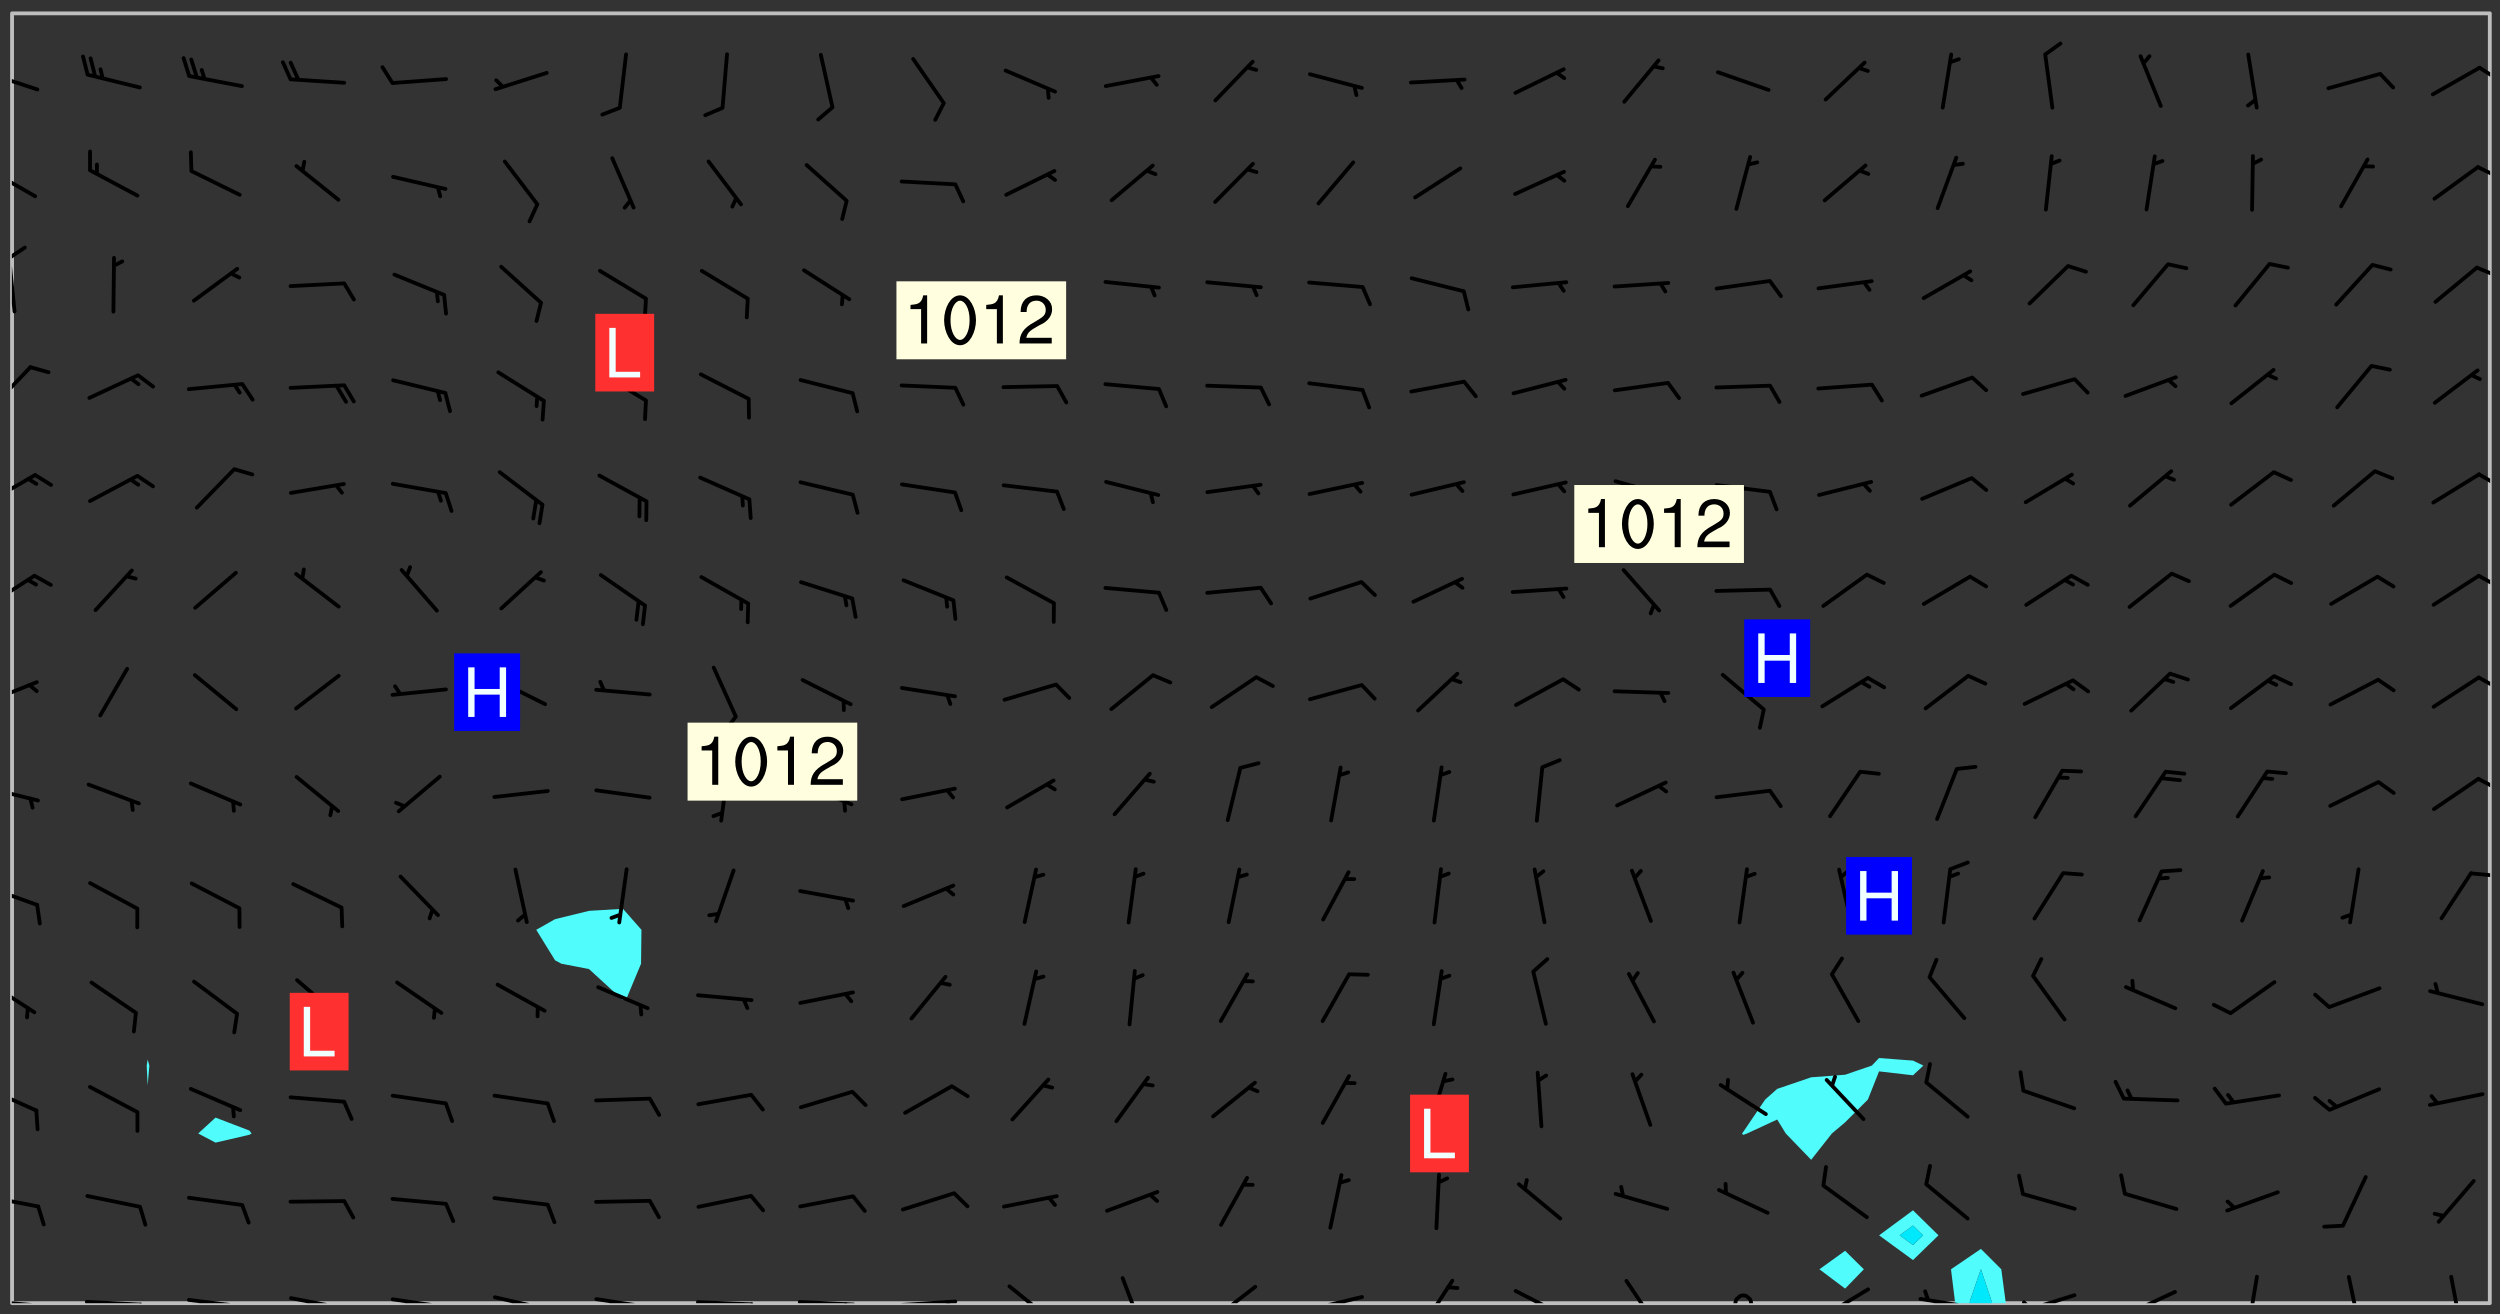 <svg xmlns="http://www.w3.org/2000/svg" role="img" xmlns:xlink="http://www.w3.org/1999/xlink" viewBox="142.45 309.95 326.84 171.84"><rect x="142.45" y="309.95" width="326.84" height="171.84" fill="#333333" stroke="none"/><defs><clipPath id="clip2"><path d="M 144 311.672 L 145 311.672 L 145 480.328 L 144 480.328 Z M 144 311.672"/></clipPath><clipPath id="clip3"><path d="M 144 311.672 L 468 311.672 L 468 480.328 L 144 480.328 Z M 144 311.672"/></clipPath><clipPath id="clip4"><path d="M 397 473 L 405 473 L 405 480.328 L 397 480.328 Z M 397 473"/></clipPath><clipPath id="clip5"><path d="M 399 475 L 403 475 L 403 480.328 L 399 480.328 Z M 399 475"/></clipPath><clipPath id="clip6"><path d="M 467 311.672 L 468 311.672 L 468 480.328 L 467 480.328 Z M 467 311.672"/></clipPath><clipPath id="clip7"><path d="M 144 479 L 148 479 L 148 480.328 L 144 480.328 Z M 144 479"/></clipPath><clipPath id="clip8"><path d="M 147 480 L 149 480 L 149 480.328 L 147 480.328 Z M 147 480"/></clipPath><clipPath id="clip9"><path d="M 153 479 L 162 479 L 162 480.328 L 153 480.328 Z M 153 479"/></clipPath><clipPath id="clip10"><path d="M 160 480 L 163 480 L 163 480.328 L 160 480.328 Z M 160 480"/></clipPath><clipPath id="clip11"><path d="M 166 479 L 175 479 L 175 480.328 L 166 480.328 Z M 166 479"/></clipPath><clipPath id="clip12"><path d="M 173 480 L 176 480 L 176 480.328 L 173 480.328 Z M 173 480"/></clipPath><clipPath id="clip13"><path d="M 180 479 L 188 479 L 188 480.328 L 180 480.328 Z M 180 479"/></clipPath><clipPath id="clip14"><path d="M 187 480 L 189 480 L 189 480.328 L 187 480.328 Z M 187 480"/></clipPath><clipPath id="clip15"><path d="M 193 479 L 201 479 L 201 480.328 L 193 480.328 Z M 193 479"/></clipPath><clipPath id="clip16"><path d="M 200 480 L 202 480 L 202 480.328 L 200 480.328 Z M 200 480"/></clipPath><clipPath id="clip17"><path d="M 206 479 L 215 479 L 215 480.328 L 206 480.328 Z M 206 479"/></clipPath><clipPath id="clip18"><path d="M 213 480 L 215 480 L 215 480.328 L 213 480.328 Z M 213 480"/></clipPath><clipPath id="clip19"><path d="M 220 479 L 228 479 L 228 480.328 L 220 480.328 Z M 220 479"/></clipPath><clipPath id="clip20"><path d="M 227 480 L 229 480 L 229 480.328 L 227 480.328 Z M 227 480"/></clipPath><clipPath id="clip21"><path d="M 233 479 L 241 479 L 241 480.328 L 233 480.328 Z M 233 479"/></clipPath><clipPath id="clip22"><path d="M 240 480 L 243 480 L 243 480.328 L 240 480.328 Z M 240 480"/></clipPath><clipPath id="clip23"><path d="M 246 479 L 255 479 L 255 480.328 L 246 480.328 Z M 246 479"/></clipPath><clipPath id="clip24"><path d="M 252 480 L 254 480 L 254 480.328 L 252 480.328 Z M 252 480"/></clipPath><clipPath id="clip25"><path d="M 260 479 L 268 479 L 268 480.328 L 260 480.328 Z M 260 479"/></clipPath><clipPath id="clip26"><path d="M 266 479 L 268 479 L 268 480.328 L 266 480.328 Z M 266 479"/></clipPath><clipPath id="clip27"><path d="M 274 477 L 281 477 L 281 480.328 L 274 480.328 Z M 274 477"/></clipPath><clipPath id="clip28"><path d="M 288 476 L 292 476 L 292 480.328 L 288 480.328 Z M 288 476"/></clipPath><clipPath id="clip29"><path d="M 300 477 L 307 477 L 307 480.328 L 300 480.328 Z M 300 477"/></clipPath><clipPath id="clip30"><path d="M 313 479 L 321 479 L 321 480.328 L 313 480.328 Z M 313 479"/></clipPath><clipPath id="clip31"><path d="M 328 477 L 333 477 L 333 480.328 L 328 480.328 Z M 328 477"/></clipPath><clipPath id="clip32"><path d="M 340 478 L 348 478 L 348 480.328 L 340 480.328 Z M 340 478"/></clipPath><clipPath id="clip33"><path d="M 354 477 L 360 477 L 360 480.328 L 354 480.328 Z M 354 477"/></clipPath><clipPath id="clip34"><path d="M 369 479 L 372 479 L 372 480.328 L 369 480.328 Z M 369 479"/></clipPath><clipPath id="clip35"><path d="M 380 478 L 387 478 L 387 480.328 L 380 480.328 Z M 380 478"/></clipPath><clipPath id="clip36"><path d="M 393 479 L 401 479 L 401 480.328 L 393 480.328 Z M 393 479"/></clipPath><clipPath id="clip37"><path d="M 393 478 L 395 478 L 395 480.328 L 393 480.328 Z M 393 478"/></clipPath><clipPath id="clip38"><path d="M 406 479 L 414 479 L 414 480.328 L 406 480.328 Z M 406 479"/></clipPath><clipPath id="clip39"><path d="M 406 479 L 409 479 L 409 480.328 L 406 480.328 Z M 406 479"/></clipPath><clipPath id="clip40"><path d="M 420 478 L 428 478 L 428 480.328 L 420 480.328 Z M 420 478"/></clipPath><clipPath id="clip41"><path d="M 436 476 L 438 476 L 438 480.328 L 436 480.328 Z M 436 476"/></clipPath><clipPath id="clip42"><path d="M 449 476 L 452 476 L 452 480.328 L 449 480.328 Z M 449 476"/></clipPath><clipPath id="clip43"><path d="M 462 476 L 465 476 L 465 480.328 L 462 480.328 Z M 462 476"/></clipPath><clipPath id="clip44"><path d="M 144 466 L 148 466 L 148 468 L 144 468 Z M 144 466"/></clipPath><clipPath id="clip45"><path d="M 144 452 L 148 452 L 148 456 L 144 456 Z M 144 452"/></clipPath><clipPath id="clip46"><path d="M 144 438 L 148 438 L 148 443 L 144 443 Z M 144 438"/></clipPath><clipPath id="clip47"><path d="M 144 425 L 148 425 L 148 429 L 144 429 Z M 144 425"/></clipPath><clipPath id="clip48"><path d="M 465 423 L 468 423 L 468 425 L 465 425 Z M 465 423"/></clipPath><clipPath id="clip49"><path d="M 144 412 L 148 412 L 148 415 L 144 415 Z M 144 412"/></clipPath><clipPath id="clip50"><path d="M 466 411 L 468 411 L 468 414 L 466 414 Z M 466 411"/></clipPath><clipPath id="clip51"><path d="M 144 398 L 148 398 L 148 402 L 144 402 Z M 144 398"/></clipPath><clipPath id="clip52"><path d="M 466 398 L 468 398 L 468 400 L 466 400 Z M 466 398"/></clipPath><clipPath id="clip53"><path d="M 144 384 L 148 384 L 148 390 L 144 390 Z M 144 384"/></clipPath><clipPath id="clip54"><path d="M 466 384 L 468 384 L 468 387 L 466 387 Z M 466 384"/></clipPath><clipPath id="clip55"><path d="M 144 371 L 148 371 L 148 376 L 144 376 Z M 144 371"/></clipPath><clipPath id="clip56"><path d="M 466 371 L 468 371 L 468 374 L 466 374 Z M 466 371"/></clipPath><clipPath id="clip57"><path d="M 144 357 L 147 357 L 147 364 L 144 364 Z M 144 357"/></clipPath><clipPath id="clip58"><path d="M 144 343 L 145 343 L 145 351 L 144 351 Z M 144 343"/></clipPath><clipPath id="clip59"><path d="M 144 342 L 146 342 L 146 344 L 144 344 Z M 144 342"/></clipPath><clipPath id="clip60"><path d="M 466 344 L 468 344 L 468 347 L 466 347 Z M 466 344"/></clipPath><clipPath id="clip61"><path d="M 144 331 L 148 331 L 148 336 L 144 336 Z M 144 331"/></clipPath><clipPath id="clip62"><path d="M 466 331 L 468 331 L 468 334 L 466 334 Z M 466 331"/></clipPath><clipPath id="clip63"><path d="M 144 319 L 148 319 L 148 322 L 144 322 Z M 144 319"/></clipPath><clipPath id="clip64"><path d="M 466 318 L 468 318 L 468 321 L 466 321 Z M 466 318"/></clipPath><g id="surface487" clip-path="url(#clip1)"><path fill="#fff" fill-opacity="0" fill-rule="evenodd" d="M 0 0 L 1000 0 L 1000 1000 L 0 1000 Z M 0 0"/><path fill="#d3d3d3" fill-opacity="0" fill-rule="evenodd" d="M162.152 355.867L161.918 356.16 161.977 356.395 162.094 356.566 162.27 356.801 162.562 357.148 162.676 357.207 162.793 357.035 162.852 356.801 163.027 356.625 163.492 356.449 164.191 356.449 164.426 356.742 164.715 357.559 164.773 357.734 164.949 357.965 165.301 358.199 166 358.898 166.172 359.074 166.406 359.422 166.641 359.832 166.93 360.414 167.34 360.879 167.57 361.113 167.805 361.289 167.922 361.52 168.098 361.812 168.27 362.977 168.27 363.211 168.328 363.5 168.387 363.617 168.504 363.734 168.852 364.145 168.969 364.316 169.145 364.492 169.32 364.727 169.438 364.898 169.609 365.25 169.668 365.484 169.902 365.891 170.137 365.832 169.961 366.008 169.902 366.938 169.32 366.938 169.086 366.824 168.738 366.938 168.621 367.055 168.562 367.348 168.504 367.523 168.387 367.695 167.922 367.988 167.863 368.223 167.805 368.336 167.805 368.98 167.863 369.152 167.863 369.562 167.922 369.621 167.922 370.027 167.98 370.434 168.098 370.609 168.156 370.668 168.387 371.309 168.328 371.602 168.328 372.301 168.27 372.883 168.27 373.117 168.211 373.348 168.156 373.699 168.156 375.621 168.211 375.738 168.637 375.738 168.27 375.855 168.246 376.207 169.137 377.375 170.879 377.914 172.219 378.273 172.219 378.812 172.309 379.621 172.844 380.336 174.363 380.605 175.254 380.52 175.344 381.684 175.879 381.863 177.039 381.684 179.094 380.699 180.254 380.336 182.133 380.16 183.828 379.98 183.648 380.699 182.133 380.785 180.883 380.875 180.078 381.145 179.004 381.953 179.273 382.672 179.809 383.57 179.629 384.195 179.363 385.004 179.629 386.082 180.254 386.98 181.059 387.16 182.309 386.98 182.043 387.703 182.141 388.207 182.195 388.5 182.195 388.672 182.254 388.965 182.254 389.371 182.43 389.488 182.781 389.605 183.188 389.605 183.48 389.43 183.594 389.312 183.652 389.195 183.77 388.965 183.828 388.789 184.18 388.324 184.41 388.148 184.586 388.09 184.762 388.148 184.82 388.324 184.938 389.312 184.992 389.781 185.051 389.953 185.168 390.188 185.344 390.246 186.16 390.305 186.449 390.305 186.566 390.539 186.625 390.945 186.684 391.297 186.684 392.402 186.801 392.695 186.918 393.043 187.207 393.742 187.383 394.094 187.965 394.848 188.316 395.023 188.488 395.082 188.957 395.316 189.598 395.781 189.945 396.016 190.238 396.191 190.531 396.246 190.762 396.309 191.578 396.656 191.871 396.832 191.984 397.004 192.336 397.355 192.453 397.531 192.977 398.172 192.977 398.461 193.035 398.812 193.035 399.16 193.094 399.512 193.152 399.801 193.27 399.859 193.441 399.918 193.617 399.918 194.199 400.152 194.375 400.27 194.551 400.559 194.727 400.793 194.84 401.027 195.133 401.258 195.25 401.375 195.25 401.785 195.309 401.84 195.598 402.074 195.832 402.191 195.891 402.309 196.008 402.48 196.066 402.598 196.297 402.832 196.355 403.008 196.59 403.066 196.707 403.125 196.59 403.238 196.531 403.355 196.531 403.473 196.414 403.766 196.297 404.055 196.297 404.637 196.473 404.754 196.59 404.812 196.648 404.93 196.766 405.047 196.879 405.105 197.055 405.453 197.113 405.805 197.172 406.211 197.172 406.387 197.113 406.562 196.996 407.262 196.996 407.434 197.113 407.609 197.406 407.902 197.812 407.902 197.988 408.02 198.105 408.191 198.223 408.484 198.223 408.719 197.695 408.719 197.465 408.484 197.23 408.484 197.055 408.543 196.996 409.242 197.055 409.59 197.172 409.766 197.348 410.176 197.465 410.406 197.754 410.875 197.93 410.93 198.453 410.93 198.688 410.988 199.445 411.629 199.504 411.922 199.504 412.156 199.562 412.215 199.793 412.562 199.793 412.914 199.676 413.086 199.676 413.379 199.969 413.668 200.262 413.844 200.434 413.902 200.727 414.078 201.02 414.195 201.602 414.602 201.891 414.836 202.184 415.012 202.402 415.172 202.418 415.184 202.648 415.359 203.289 415.883 203.465 416.117 203.582 416.293 203.758 416.469 203.871 416.641 203.871 417.281 203.988 417.457 204.457 417.574 205.039 417.691 205.273 417.75 205.504 417.863 205.797 417.98 205.91 418.039 206.496 418.391 206.785 418.562 206.961 418.625 207.137 418.68 207.312 418.738 208.012 419.09 208.301 419.266 208.535 419.32 208.824 419.496 209.059 419.613 209.699 420.02 209.992 420.137 210.164 420.195 210.398 420.254 210.809 420.312 211.039 420.371 211.273 420.488 211.332 420.66 210.922 420.836 211.391 420.895 211.449 421.188 211.562 421.422 211.738 421.477 211.973 421.535 212.148 421.594 212.555 421.711 213.195 421.945 213.312 422.117 213.371 422.352 213.371 422.527 213.312 422.645 213.254 423.051 213.488 423.285 213.605 423.344 213.953 423.461 214.594 423.691 214.77 423.809 215.059 423.926 215.234 424.102 215.469 424.566 216.051 425.672 216.227 425.848 216.574 426.023 216.75 426.141 217.102 426.258 218.148 426.781 218.383 426.84 218.848 426.953 219.141 427.012 219.605 427.188 220.363 427.77 220.598 428.004 220.945 428.469 221.121 428.645 221.41 428.879 222.227 429.578 222.52 429.754 222.809 430.043 223.102 430.219 223.395 430.508 224.09 431.148 224.266 431.324 224.559 431.559 224.848 431.793 225.316 432.082 225.957 432.664 226.305 432.898 226.539 433.191 226.887 433.539 227.238 434.004 228.172 434.996 228.52 435.402 228.637 435.578 228.871 435.637 228.984 435.754 229.629 435.93 229.859 436.043 230.094 436.102 230.387 436.277 230.617 436.395 231.551 437.094 231.957 437.5 232.191 437.676 232.598 437.852 232.832 437.969 233.648 438.316 233.996 438.551 234.23 438.668 234.523 438.957 234.754 439.074 235.512 439.426 235.863 439.598 236.094 439.656 236.387 439.773 236.621 439.832 237.492 440.008 238.309 440.008 238.777 440.238 238.949 440.297 239.824 440.996 240.289 441.113 240.582 441.172 240.758 441.23 240.988 441.289 241.457 441.348 241.805 441.406 242.156 441.465 242.562 441.523 242.855 441.523 243.027 441.582 243.027 441.812 243.203 441.988 243.496 441.988 243.844 442.047 244.195 442.105 244.895 442.223 245.535 442.223 246 441.988 246.293 441.812 246.465 441.695 246.875 441.523 247.164 441.348 248.098 440.883 248.566 440.59 249.09 440.297 249.555 440.125 250.02 439.949 251.07 439.484 251.359 439.367 251.77 439.25 252.059 439.133 252.586 438.957 254.102 438.258 254.684 437.91 254.973 437.852 255.266 437.793 255.613 437.676 256.488 437.445 256.84 437.328 256.953 437.328 257.188 437.27 258.062 437.035 258.297 436.977 259.109 436.977 259.461 436.918 260.277 436.801 260.449 436.742 260.801 436.688 261.094 436.629 261.324 436.57 262.141 436.395 262.316 436.336 262.664 436.336 262.898 436.277 263.363 436.16 264.121 435.988 264.355 435.93 264.703 435.93 265.113 435.812 265.402 435.754 266.688 435.695 266.977 435.695 267.387 435.637 267.617 435.578 267.793 435.578 268.668 435.461 269.074 435.461 269.484 435.344 269.832 435.344 270.184 435.23 271.055 435.172 272.805 435.172 273.852 435.461 274.262 435.578 274.551 435.695 274.902 435.812 275.191 435.93 276.242 436.102 276.531 436.16 276.824 436.16 277.117 436.219 277.289 436.277 277.699 436.336 277.871 436.395 277.988 436.453 278.105 436.453 278.223 436.512 278.574 436.57 278.688 436.57 279.098 436.637 281.02 437.031 282.945 437.426 284.465 437.875 286.16 438.594 288.305 439.398 289.91 438.68 291.34 437.875 292.5 436.797 293.75 436.348 296.785 435.629 298.66 435.27 300.805 433.922 303.039 432.668 305.539 431.41 307.234 430.961 309.02 430.781 310.18 430.512 310.805 431.051 312.145 430.781 312.859 429.793 313.844 428.449 314.289 428.27 315.094 427.91 316.969 427.371 318.754 426.922 320.004 426.652 321.164 426.562 322.863 426.473 324.824 426.203 326.074 426.113 326.613 426.113 327.238 426.023 328.129 426.023 330.273 425.844 332.684 425.664 335.273 425.574 336.969 425.754 338.578 425.844 340.008 426.203 341.168 426.922 343.043 427.91 344.203 429.438 344.469 430.152 345.098 430.242 345.453 431.141 345.988 431.68 346.523 433.207 347.598 433.566 348.133 433.566 347.328 434.102 347.418 435.809 348.133 438.504 349.023 439.309 349.918 440.297 350.633 441.555 352.418 442.094 353.938 441.914 354.293 443.258 355.902 442.453 356.883 441.914 357.152 442.184 357.469 441.969 357.688 441.824 358.488 442.273 358.938 441.914 359.293 441.914 359.828 441.645 360.367 440.926 360.902 440.656 361.527 439.668 362.688 440.117 363.527 440.488 364.922 441.105 366.617 440.926 368.223 440.926 370.008 441.016 370.188 439.309 370.723 437.965 371.527 438.234 372.02 439.082 372.422 439.488 372.332 440.027 372.332 440.387 373.047 440.836 373.758 440.566 375.188 440.566 375.547 441.555 375.992 442.812 376.707 444.156 377.957 444.785 379.652 445.414 380.367 445.234 380.547 444.695 381.527 444.605 381.977 444.965 382.062 446.223 381.797 446.852 381.262 447.031 381.262 447.57 381.977 448.555 382.242 449.094 383.227 450.082 384.027 451.16 383.762 451.52 383.672 452.418 383.047 454.75 382.691 456.816 382.602 458.609 382.422 459.328 382.332 459.867 382.332 461.305 381.352 463.188 380.992 464.895 380.457 465.793 379.652 466.961 379.387 467.5 381.441 468.754 381.527 469.113 381.172 469.652 381.082 469.473 381.082 470.281 381.172 471.719 380.727 472.434 379.652 472.527 379.387 473.242 379.922 474.141 380.727 474.859 381.887 475.668 383.227 475.938 383.672 476.297 383.316 476.746 381.527 476.656 380.277 476.207 379.562 475.488 378.938 475.398 378.762 478.988 378.574 480.297 467.934 480.297 467.934 311.703 412.664 311.703 412.664 360.785 413.426 360.91 416.715 361.453 418.738 364.289 418.738 367.043 421.09 367.375 423.438 367.707 427.488 367.707 426.109 371.867 424.086 372.574 422.062 373.277 421.52 373.621 418.926 375.238 418.738 375.355 416.715 373.277 415.984 370.535 413.312 368.457 411.938 364.957 411.871 364.875 409.914 362.203 412.664 360.785 412.664 311.703 294.422 311.703 294.422 403.117 294.539 403.148 294.672 403.16 294.746 403.234 294.852 403.281 294.941 403.34 295.027 403.398 295.117 403.457 295.414 403.754 295.473 403.844 295.504 403.961 295.531 404.078 295.547 404.215 295.516 404.332 295.457 404.422 295.398 404.508 295.355 404.613 295.309 404.715 295.281 404.836 295.281 404.98 295.457 405.25 295.605 405.398 295.68 405.484 295.754 405.559 295.797 405.664 295.859 405.754 295.918 405.84 295.961 405.945 296.02 406.035 296.066 406.137 296.109 406.242 296.168 406.328 296.285 406.508 296.359 406.582 296.422 406.668 296.48 406.758 296.523 406.863 296.582 406.953 296.641 407.039 296.703 407.129 296.762 407.219 296.805 407.32 296.922 407.5 296.996 407.574 297.055 407.66 297.129 407.734 297.219 407.793 297.324 407.84 297.473 407.84 297.605 407.824 297.738 407.84 297.84 407.793 297.914 407.719 297.961 407.617 297.945 407.484 297.945 407.336 297.898 407.23 297.871 407.113 297.824 407.012 297.797 406.891 297.754 406.789 297.691 406.699 297.648 406.598 297.605 406.492 297.574 406.375 297.559 406.242 297.547 406.105 297.633 406.047 297.691 405.961 297.812 405.93 297.855 406.035 297.871 406.168 297.871 406.285 297.93 406.387 297.988 406.477 298.078 406.535 298.227 406.684 298.285 406.773 298.328 406.879 298.316 406.98 298.402 407.039 298.508 407.086 298.594 407.145 298.684 407.203 298.758 407.277 298.641 407.305 298.535 407.352 298.449 407.41 298.375 407.484 298.316 407.574 298.254 407.66 298.227 407.781 298.18 407.883 298.137 407.988 298.105 408.105 298.094 408.238 298.078 408.371 298.078 408.52 298.105 408.637 298.152 408.742 298.195 408.844 298.254 408.934 298.328 409.008 298.418 409.066 298.492 409.141 298.582 409.199 298.641 409.289 298.684 409.395 298.73 409.496 298.848 409.527 298.98 409.543 299.129 409.543 299.246 409.512 299.352 409.555 299.395 409.66 299.441 409.762 299.469 409.883 299.5 410 299.527 410.117 299.559 410.238 299.586 410.355 299.691 410.398 299.793 410.445 299.926 410.43 300.074 410.578 300.137 410.664 300.211 410.738 300.281 410.812 300.371 410.875 300.477 410.918 300.578 410.961 300.695 410.992 300.832 411.008 300.949 410.977 301.023 410.902 301.051 410.785 301.039 410.652 301.008 410.531 300.98 410.414 301.023 410.309 301.141 410.309 301.23 410.371 301.348 410.398 301.496 410.398 301.629 410.414 301.777 410.414 301.91 410.43 302.043 410.414 302.191 410.414 302.324 410.398 302.457 410.387 302.594 410.398 302.711 410.371 302.844 410.355 303.035 410.297 302.977 410.473 302.961 410.605 302.934 410.727 302.918 410.859 302.859 410.945 302.727 410.961 302.621 411.008 302.516 411.051 302.398 411.082 302.281 411.109 302.016 411.141 301.867 411.141 301.734 411.156 301.66 411.23 301.719 411.316 301.867 411.465 301.984 411.645 302.059 411.715 302.148 411.777 302.238 411.836 302.324 411.895 302.414 411.953 302.516 411.996 302.621 412.059 302.727 412.102 302.812 412.16 302.918 412.207 303.02 412.25 303.199 412.367 303.258 412.457 303.215 412.559 303.168 412.664 303.184 412.797 303.406 413.02 303.465 413.109 303.508 413.211 303.539 413.332 303.582 413.434 303.598 413.566 303.629 413.684 303.641 413.82 303.672 413.938 303.82 414.086 303.922 414.129 304.027 414.172 304.145 414.203 304.277 414.219 304.414 414.234 304.531 414.234 304.648 414.203 304.738 414.145 304.781 414.039 304.828 413.938 304.871 413.832 304.902 413.715 304.914 413.582 304.914 413.434 304.902 413.301 304.887 413.168 304.855 413.051 304.812 412.945 304.766 412.84 304.723 412.738 304.68 412.633 304.664 412.5 304.68 412.367 304.707 412.25 304.738 412.133 304.766 412.012 304.812 411.91 304.902 411.852 304.988 411.789 305.062 411.715 305.152 411.656 305.375 411.434 305.434 411.348 305.508 411.273 305.625 411.094 305.684 411.008 305.684 410.859 305.609 410.785 305.508 410.738 305.402 410.695 305.301 410.652 305.242 410.562 305.195 410.457 305.168 410.34 305.258 410.281 305.375 410.25 305.477 410.207 305.656 410.09 305.805 409.941 305.816 409.809 305.805 409.703 305.715 409.645 305.582 409.66 305.434 409.66 305.301 409.676 305.168 409.66 305.047 409.629 304.961 409.57 304.887 409.496 304.828 409.406 304.766 409.32 304.648 409.141 304.59 409.055 304.621 408.934 304.707 408.875 304.828 408.844 304.887 408.758 304.887 408.637 304.855 408.52 304.797 408.43 304.738 408.344 304.691 408.238 304.664 408.121 304.648 407.988 304.707 407.898 304.781 407.824 304.871 407.766 304.988 407.586 305.062 407.512 305.121 407.426 305.27 407.277 305.391 407.246 305.523 407.23 305.656 407.246 305.73 407.32 305.773 407.426 305.789 407.559 305.758 407.676 305.641 407.707 305.508 407.719 305.359 407.867 305.316 407.973 305.27 408.074 305.242 408.195 305.211 408.312 305.211 408.461 305.242 408.578 305.285 408.684 305.344 408.773 305.418 408.844 305.492 408.918 305.609 408.949 305.73 408.977 305.848 408.949 305.98 408.934 306.098 408.934 306.188 408.992 306.262 409.066 306.309 409.172 306.367 409.258 306.469 409.305 306.602 409.32 306.707 409.363 306.793 409.422 306.781 409.527 306.707 409.602 306.527 409.719 306.469 409.809 306.379 409.867 306.309 409.941 306.234 410.016 306.172 410.105 306.145 410.223 306.129 410.355 306.145 410.488 306.129 410.621 306.129 410.77 306.145 410.902 306.172 411.02 306.203 411.141 306.277 411.215 306.367 411.273 306.453 411.332 306.543 411.391 306.66 411.422 306.66 411.508 306.559 411.555 306.469 411.613 306.203 411.645 306.086 411.672 305.938 411.672 305.832 411.715 305.73 411.762 305.672 411.852 305.609 412.086 305.598 412.219 305.566 412.34 305.551 412.473 305.551 412.766 305.539 412.898 305.551 413.035 305.566 413.168 305.699 413.184 305.832 413.195 305.953 413.227 306.039 413.285 306.113 413.359 306.16 413.465 306.203 413.566 306.219 413.699 306.219 414.145 306.203 414.277 306.203 414.723 306.234 414.988 306.262 415.105 306.277 415.238 306.309 415.355 306.395 415.566 306.426 415.832 306.426 415.98 306.395 416.098 306.367 416.215 306.336 416.336 306.309 416.453 306.277 416.57 306.246 416.691 306.234 416.824 306.219 416.957 306.309 417.016 306.426 416.984 306.527 417 306.574 417.105 306.543 417.371 306.543 417.812 306.5 417.918 306.453 418.023 306.41 418.125 306.367 418.23 306.309 418.316 306.277 418.438 306.234 418.555 306.203 418.672 306.188 418.805 306.203 418.938 306.262 419.027 306.367 419.074 306.453 419.133 306.512 419.219 306.5 419.355 306.469 419.473 306.426 419.574 306.426 420.02 306.41 420.152 306.41 420.301 306.379 420.418 306.336 420.523 306.309 420.641 306.262 420.746 306.219 420.848 306.188 420.969 306.16 421.086 306.129 421.219 306.098 421.336 306.07 421.453 306.027 421.559 305.996 421.676 305.965 421.797 305.953 421.93 305.938 422.062 305.938 422.359 305.965 422.477 305.965 422.625 306.012 423.023 306.039 423.141 306.098 423.23 306.219 423.262 306.367 423.262 306.5 423.246 306.559 423.336 306.559 423.453 306.5 423.543 306.41 423.602 306.309 423.645 306.203 423.691 306.113 423.75 306.027 423.809 305.891 423.824 305.773 423.793 305.641 423.777 305.539 423.824 305.477 423.91 305.465 424.047 305.449 424.18 305.418 424.297 305.391 424.414 305.375 424.547 305.344 424.668 305.344 424.965 305.359 425.098 305.391 425.215 305.391 425.363 305.402 425.496 305.402 425.645 305.375 425.762 305.328 425.863 305.301 425.984 305.27 426.102 305.211 426.191 305.137 426.266 305.035 426.309 304.93 426.355 304.812 426.383 304.691 426.414 304.59 426.367 304.648 426.281 304.754 426.234 304.781 426.117 304.812 426 304.84 425.879 304.871 425.762 304.871 425.613 304.887 425.48 304.855 425.363 304.812 425.258 304.707 425.273 304.633 425.348 304.531 425.391 304.441 425.453 304.367 425.527 304.324 425.629 304.309 425.762 304.277 425.879 304.25 426 304.219 426.117 304.191 426.234 304.16 426.355 304.133 426.473 304.102 426.59 304.059 426.695 303.969 426.754 303.879 426.754 303.762 426.723 303.73 426.637 303.746 426.5 303.715 426.383 303.715 426.234 303.703 426.102 303.703 425.953 303.641 425.719 303.613 425.598 303.57 425.496 303.523 425.391 303.465 425.305 303.406 425.215 303.363 425.109 303.301 425.023 303.152 424.875 303.082 424.801 302.977 424.754 302.871 424.711 302.77 424.668 302.473 424.371 302.383 424.297 302.297 424.238 302.191 424.195 302.102 424.133 302.016 424.074 301.91 424.031 301.82 423.973 301.734 423.91 301.66 423.84 301.555 423.793 301.469 423.734 301.363 423.691 301.273 423.629 301.172 423.586 301.066 423.543 300.98 423.484 300.875 423.438 300.77 423.395 300.668 423.348 300.578 423.289 300.477 423.246 300.371 423.203 300.281 423.141 300.164 423.113 300.031 423.098 299.898 423.113 299.75 423.113 299.617 423.129 299.5 423.098 299.41 423.039 299.336 422.965 299.246 422.906 299.145 422.859 298.996 422.859 298.875 422.832 298.773 422.789 298.699 422.715 298.582 422.535 298.492 422.477 298.391 422.434 298.301 422.371 298.195 422.328 298.105 422.27 298.02 422.211 297.914 422.164 297.855 422.078 297.797 421.988 297.754 421.883 297.707 421.781 297.633 421.707 297.547 421.648 297.473 421.574 297.383 421.516 297.16 421.293 297.117 421.188 297.086 420.922 297.191 420.879 297.336 420.879 297.441 420.922 297.516 420.996 297.605 421.055 297.691 421.113 297.797 421.16 297.887 421.219 298.035 421.367 298.105 421.441 298.254 421.59 298.316 421.676 298.391 421.75 298.477 421.809 298.551 421.883 298.641 421.945 298.73 422.004 298.816 422.062 299.086 422.238 299.188 422.285 299.293 422.328 299.395 422.371 299.441 422.297 299.5 422.211 299.574 422.137 299.645 422.062 299.75 422.105 299.824 422.18 299.883 422.27 299.926 422.371 299.973 422.477 300.016 422.582 300.137 422.609 300.254 422.582 300.328 422.492 300.371 422.387 300.43 422.297 300.504 422.223 300.609 422.18 300.727 422.152 300.859 422.164 300.949 422.223 301.098 422.371 301.156 422.461 301.199 422.566 301.246 422.668 301.289 422.773 301.332 422.875 301.438 422.922 301.543 422.965 301.676 422.98 301.762 422.922 301.82 422.832 301.895 422.758 302 422.715 302.117 422.742 302.223 422.789 302.324 422.832 302.43 422.875 302.531 422.922 302.711 423.039 302.711 423.156 302.695 423.289 302.711 423.422 302.727 423.559 302.785 423.645 302.887 423.691 303.008 423.719 303.125 423.75 303.273 423.75 303.391 423.719 303.449 423.629 303.629 423.512 303.688 423.422 303.762 423.348 303.82 423.262 303.938 423.082 304.117 422.965 304.234 422.996 304.324 423.055 304.367 423.129 304.352 423.262 304.352 423.379 304.441 423.438 304.59 423.438 304.723 423.422 304.855 423.41 305.121 423.379 305.227 423.336 305.344 423.305 305.465 423.277 305.539 423.203 305.609 423.129 305.672 423.039 305.656 422.934 305.609 422.832 305.508 422.789 305.402 422.773 305.285 422.801 305.02 422.832 304.871 422.832 304.797 422.758 304.707 422.699 304.59 422.668 304.473 422.641 304.34 422.625 304.191 422.625 304.059 422.641 303.762 422.641 303.656 422.594 303.508 422.445 303.465 422.344 303.406 422.254 303.629 422.031 303.715 421.973 303.82 421.93 303.938 421.898 304.07 421.883 304.203 421.898 304.34 421.914 304.441 421.957 304.574 421.945 304.664 421.883 304.766 421.84 304.828 421.75 304.781 421.648 304.691 421.59 304.574 421.559 304.473 421.516 304.414 421.426 304.352 421.336 304.352 421.219 304.367 421.086 304.473 421.039 304.547 420.969 304.547 420.848 304.457 420.789 304.426 420.672 304.516 420.613 304.59 420.539 304.633 420.434 304.691 420.344 304.738 420.242 304.754 420.109 304.754 419.961 304.707 419.855 304.664 419.754 304.574 419.695 304.441 419.68 304.34 419.637 304.203 419.621 304.086 419.59 303.641 419.59 303.508 419.574 303.375 419.562 303.242 419.547 303.125 419.516 302.977 419.516 302.844 419.5 302.711 419.488 302.445 419.457 302.324 419.414 302.238 419.355 302.164 419.281 302.164 419.133 302.176 419 302.281 418.953 302.383 418.91 302.516 418.895 302.668 418.895 302.801 418.879 303.094 418.879 303.215 418.91 303.316 418.953 303.406 419.012 303.641 419.074 303.762 419.027 303.852 418.969 303.953 418.926 304.086 418.91 304.191 418.953 304.293 419 304.426 419.012 304.547 418.984 304.691 418.984 304.812 418.953 304.93 418.926 305.035 418.879 305.109 418.805 305.195 418.746 305.344 418.598 305.402 418.512 305.449 418.406 305.477 418.289 305.492 418.184 305.391 418.141 305.301 418.082 305.184 418.051 305.078 418.008 304.988 417.945 304.914 417.859 304.84 417.785 304.738 417.742 304.633 417.695 304.531 417.652 304.473 417.562 304.426 417.461 304.34 417.25 304.277 417.164 304.219 417.074 304.145 417 304.059 416.941 303.789 416.941 303.672 416.973 303.582 417.031 303.48 417.074 303.348 417.09 303.242 417.074 303.215 416.957 303.152 416.867 303.035 416.836 302.934 416.793 302.785 416.645 302.754 416.527 302.738 416.422 302.812 416.348 302.992 416.23 303.109 416.203 303.227 416.172 303.363 416.188 303.465 416.23 303.57 416.273 303.672 416.32 303.777 416.363 303.895 416.395 304.027 416.41 304.145 416.438 304.277 416.453 304.383 416.438 304.473 416.379 304.398 416.305 304.293 416.262 304.219 416.188 304.145 416.098 303.996 415.949 303.91 415.891 303.82 415.832 303.746 415.758 303.656 415.699 303.555 415.652 303.434 415.625 303.332 415.578 303.227 415.535 303.109 415.504 303.008 415.461 302.887 415.43 302.738 415.43 302.621 415.461 302.516 415.504 302.43 415.566 302.25 415.684 302.164 415.742 302.074 415.801 301.969 415.848 301.883 415.906 301.777 415.949 301.676 415.992 301.57 416.039 301.496 416.113 301.438 416.203 301.379 416.289 301.332 416.395 301.273 416.48 301.199 416.555 301.066 416.543 300.949 416.512 300.832 416.512 300.758 416.586 300.668 416.645 300.594 416.719 300.504 416.777 300.418 416.836 300.312 416.883 300.211 416.926 300.074 416.941 299.973 416.898 299.824 416.75 299.719 416.703 299.633 416.703 299.527 416.75 299.426 416.793 299.305 416.824 299.188 416.793 299.113 416.719 299.113 416.602 299.145 416.48 299.219 416.41 299.277 416.32 299.352 416.246 299.469 416.215 299.574 416.172 299.867 416.172 300 416.156 300.137 416.141 300.238 416.098 300.328 416.039 300.43 415.992 300.52 415.934 300.652 415.922 300.742 415.98 300.875 415.992 300.965 415.934 301.051 415.875 301.156 415.832 301.246 415.773 301.332 415.711 301.422 415.652 301.57 415.504 301.629 415.418 301.688 415.328 301.793 415.285 301.926 415.27 302.043 415.297 302.164 415.328 302.223 415.27 302.281 415.18 302.312 414.914 302.34 414.797 302.445 414.809 302.578 414.824 302.68 414.781 302.77 414.723 302.828 414.633 302.902 414.559 302.961 414.469 303.008 414.367 303.02 414.234 303.008 414.102 302.961 413.996 302.812 413.848 302.754 413.758 302.695 413.672 302.652 413.566 302.652 413.121 302.668 412.988 302.668 412.84 302.68 412.707 302.621 412.648 302.531 412.707 302.43 412.664 302.25 412.547 302.164 412.488 302.102 412.398 302.043 412.309 301.969 412.234 301.883 412.176 301.762 412.207 301.66 412.219 301.555 412.266 301.469 412.324 301.363 412.367 301.215 412.516 301.125 412.574 301.039 412.633 300.949 412.695 300.844 412.738 300.711 412.754 300.711 412.633 300.816 412.59 300.934 412.559 301.008 412.488 301.051 412.383 301.051 412.234 301.023 412.117 300.875 411.969 300.742 411.953 300.594 411.953 300.477 411.984 300.371 412.027 300.27 412.07 300.18 412.133 300.062 412.16 299.988 412.086 300 411.953 299.957 411.852 299.914 411.746 299.824 411.688 299.707 411.715 299.586 411.746 299.469 411.777 299.367 411.82 299.246 411.852 299.145 411.895 299.039 411.938 298.949 411.996 298.848 412.012 298.848 411.895 298.863 411.762 298.805 411.672 298.73 411.715 298.582 411.863 298.523 411.953 298.449 412.027 298.402 412.133 298.359 412.234 298.285 412.309 298.227 412.398 298.152 412.473 298.094 412.559 298.02 412.633 297.93 412.695 297.855 412.766 297.781 412.84 297.68 412.855 297.547 412.871 297.441 412.828 297.441 412.707 297.59 412.559 297.633 412.457 297.691 412.367 297.738 412.266 297.781 412.16 297.84 412.07 297.871 411.953 297.914 411.852 297.945 411.73 297.973 411.613 298.02 411.508 298.062 411.406 298.105 411.301 298.18 411.23 298.27 411.168 298.359 411.109 298.461 411.066 298.758 411.066 299.023 411.035 299.129 410.992 299.055 410.918 298.938 410.887 298.832 410.844 298.742 410.785 298.641 410.738 298.551 410.68 298.449 410.637 298.344 410.594 298.254 410.531 298.168 410.473 298.062 410.43 297.961 410.387 297.84 410.355 297.723 410.324 297.621 410.281 297.5 410.25 297.398 410.207 297.309 410.148 297.266 410.043 297.25 409.91 297.352 409.867 297.484 409.852 297.621 409.867 297.754 409.852 297.855 409.809 297.914 409.719 297.93 409.613 297.84 409.555 297.766 409.48 297.664 409.438 297.574 409.379 297.426 409.23 297.383 409.125 297.367 408.992 297.367 408.699 297.309 408.609 297.219 408.551 297.145 408.477 297.102 408.371 297.07 408.254 297.012 408.164 296.938 408.09 296.82 408.062 296.746 407.988 296.656 407.93 296.566 407.867 296.48 407.809 296.406 407.734 296.348 407.648 296.301 407.543 296.215 407.484 296.066 407.336 295.871 407.277 295.738 407.293 295.637 407.336 295.562 407.41 295.516 407.512 295.473 407.617 295.414 407.707 295.355 407.793 295.059 408.09 294.969 408.148 294.883 408.148 294.82 408.062 294.777 407.957 294.809 407.84 294.867 407.75 294.895 407.633 294.883 407.5 294.793 407.438 294.688 407.484 294.57 407.512 294.453 407.543 294.184 407.719 294.082 407.766 293.965 407.793 293.859 407.84 293.77 407.898 293.668 407.941 293.609 407.855 293.562 407.75 293.578 407.617 293.625 407.512 293.695 407.438 293.77 407.367 293.828 407.277 293.828 407.129 293.785 407.023 293.547 407.023 293.445 407.07 293.414 407.188 293.387 407.305 293.355 407.426 293.281 407.469 293.148 407.484 293.074 407.438 293.031 407.336 292.988 407.23 292.941 407.129 292.898 407.023 292.777 407.055 292.676 407.098 292.543 407.113 292.426 407.145 292.32 407.188 292.23 407.246 292.129 407.293 292.008 407.32 291.875 407.336 291.773 407.293 291.715 407.203 291.668 407.098 291.625 406.996 291.582 406.891 291.582 406.773 291.641 406.684 291.727 406.625 291.906 406.508 292.008 406.461 292.113 406.418 292.219 406.359 292.32 406.316 292.41 406.254 292.512 406.211 292.617 406.152 292.719 406.105 292.809 406.047 292.914 406.004 293.016 405.961 293.105 405.898 293.207 405.855 293.344 405.84 293.461 405.871 293.562 405.914 293.684 405.945 293.785 405.988 293.891 406.035 293.992 406.078 294.098 406.121 294.199 406.168 294.305 406.211 294.406 406.254 294.512 406.301 294.598 406.359 294.703 406.402 294.82 406.434 294.926 406.477 295.027 406.523 295.117 406.582 295.223 406.625 295.324 406.668 295.43 406.715 295.547 406.742 295.648 406.789 295.77 406.816 295.918 406.816 296.004 406.758 296.02 406.656 296.078 406.566 296.051 406.449 295.977 406.375 295.859 406.195 295.785 406.121 295.695 406.047 295.516 405.93 295.43 405.871 295.324 405.828 295.223 405.781 294.953 405.605 294.895 405.516 294.82 405.441 294.762 405.352 294.719 405.25 294.688 405.133 294.672 404.996 294.672 404.434 294.66 404.301 294.645 404.168 294.613 404.051 294.598 403.918 294.586 403.785 294.555 403.664 294.332 403.441 294.273 403.355 294.258 403.25 294.289 403.133 294.422 403.117 294.422 311.703 172.992 311.703 172.992 313.156 172.934 313.391 172.582 314.441 172.41 314.965 172.293 315.312 172.117 315.723 172 315.895 171.766 316.188 171.535 316.246 171.184 316.246 171.066 316.305 170.836 316.711 170.836 317.004 170.953 317.18 171.184 317.41 171.301 317.645 171.941 318.402 172.234 318.867 172.41 319.102 172.641 319.453 172.875 319.801 173.516 320.617 173.691 321.082 173.863 321.492 173.98 322.188 174.156 322.656 174.273 324.055 174.332 324.52 174.332 325.395 174.449 326.441 174.449 331.223 174.391 331.688 174.039 332.969 173.863 333.492 173.75 333.902 173.398 334.832 172.934 336 172.699 336.582 172.582 336.758 172.41 337.105 172.234 337.512 171.883 338.328 171.824 338.621 171.711 338.914 171.594 339.203 171.535 339.379 171.418 340.254 171.359 340.66 171.301 340.777 171.242 340.953 171.184 341.125 170.953 341.652 170.836 341.824 170.836 342.059 170.719 342.293 170.66 342.465 170.484 343.051 170.484 343.34 170.426 343.516 170.426 343.809 170.367 343.922 170.309 344.449 170.309 344.621 170.254 344.855 170.254 347.477 170.078 348.293 169.961 348.469 169.785 348.703 169.668 348.875 169.555 349.109 168.969 350.043 168.738 350.332 168.445 350.797 168.27 351.031 167.98 351.383 167.629 352.082 167.516 352.312 167.34 352.723 167.164 352.953 166.758 353.48 165.941 354.18 165.648 354.352 165.359 354.586 165.184 354.703 165.008 354.879 164.484 355.285 163.957 355.461 163.785 355.637 163.551 355.691 162.91 355.867 162.152 355.867M174.363 386.891L173.289 387.34 173.648 388.234 174.898 387.52 175.344 386.98 174.363 386.891"/><path fill="#d3d3d3" fill-opacity="0" fill-rule="evenodd" d="M201.508 416.598L200.613 416.598 201.062 417.227 202.043 417.586 202.848 417.496 203.293 416.508 203.117 416.598 202.402 416.242 201.508 416.598M356.129 475.668L356.07 475.145 356.07 474.852 356.184 474.559 356.242 474.328 356.711 473.859 356.824 473.859 356.941 473.746 357.059 473.688 357.234 473.688 357.469 473.629 357.816 473.629 358.051 473.688 358.168 473.746 358.398 473.918 358.457 474.094 358.574 474.676 358.574 474.969 358.457 475.145 358.285 475.434 358.109 475.609 357.582 476.133 357.352 476.367 357.234 476.426 357.059 476.426 356.941 476.367 356.535 476.074 356.359 475.957 356.242 475.898 356.184 475.785 356.129 475.668M362.77 464.711L362.711 464.539 362.711 463.43 362.77 463.258 362.945 463.199 363.117 463.141 363.293 463.141 363.527 463.082 363.645 463.141 363.703 463.84 363.645 464.012 363.527 464.188 363.41 464.246 363.176 464.77 363.062 464.828 362.828 464.828 362.77 464.711M372.383 450.32L372.266 450.145 372.266 449.445 372.559 448.57 372.676 448.398 372.852 448.047 372.965 447.816 373.082 447.523 373.434 446.766 373.551 446.535 373.723 446.301 373.898 446.301 374.016 446.242 374.656 446.242 374.773 446.301 375.008 446.535 375.18 446.648 375.531 446.941 375.648 447.059 375.762 447.234 375.762 447.348 375.879 447.406 375.996 447.523 375.996 448.223 375.938 448.398 375.938 448.629 375.879 448.805 375.531 449.855 375.414 450.086 375.297 450.32 375.18 450.379 374.949 450.613 374.309 450.902 373.434 450.902 373.023 450.785 372.383 450.32"/><path fill="none" stroke="#bebebe" stroke-linecap="round" stroke-linejoin="round" stroke-miterlimit="10" stroke-width=".5" d="M 431.957 354.305 L 108.027 354.305 L 108.027 185.68 L 431.957 185.68 L 431.957 354.305" transform="matrix(1 0 0 -1 36 666)"/><g clip-path="url(#clip2)"><path fill="#fff" fill-opacity="0" fill-rule="evenodd" d="M 144 475.891 L 144 480.328 L 144.004 480.328 L 144 480.328 L 144 311.672 L 144.004 311.672 L 144 311.672 L 144 475.891"/></g><g clip-path="url(#clip3)"><path fill="#fff" fill-opacity="0" fill-rule="evenodd" d="M 144.004 480.328 L 144.004 311.672 L 161.754 311.672 L 161.754 448.465 L 161.629 449.262 L 161.754 451.859 L 161.977 449.262 L 161.754 448.465 L 161.754 311.672 L 170.629 311.672 L 170.629 456.059 L 168.359 458.137 L 170.629 459.332 L 175.066 458.301 L 175.336 458.137 L 175.066 457.762 L 170.629 456.059 L 170.629 311.672 L 223.891 311.672 L 223.891 428.762 L 219.453 429.031 L 215.016 430.117 L 212.555 431.508 L 215.016 435.5 L 215.848 435.945 L 219.453 436.641 L 223.535 440.383 L 223.891 440.707 L 224.406 440.383 L 226.258 435.945 L 226.312 431.508 L 223.891 428.762 L 223.891 311.672 L 348.164 311.672 L 348.164 475.887 L 348.16 475.891 L 348.164 475.895 L 348.168 475.891 L 348.164 475.887 L 348.164 311.672 L 388.109 311.672 L 388.109 448.273 L 387.16 449.262 L 383.672 450.457 L 379.234 450.793 L 374.793 452.305 L 373.223 453.699 L 370.355 457.93 L 370.191 458.137 L 370.355 458.32 L 370.855 458.137 L 374.793 456.312 L 375.914 458.137 L 379.234 461.578 L 381.945 458.137 L 383.672 456.68 L 383.672 473.473 L 380.312 475.891 L 383.672 478.418 L 386.121 475.891 L 383.672 473.473 L 383.672 456.68 L 386.652 453.699 L 388.109 450.016 L 392.547 450.531 L 392.547 468.18 L 388.117 471.453 L 392.547 474.688 L 395.879 471.453 L 392.547 468.18 L 392.547 450.531 L 393.906 449.262 L 392.547 448.609 L 388.109 448.273 L 388.109 311.672 L 467.996 311.672 L 467.996 480.328 L 404.684 480.328 L 404.09 475.891 L 401.426 473.227 L 397.516 475.891 L 398.062 480.328 L 144.004 480.328"/></g><path fill="#50fcfc" fill-rule="evenodd" d="M161.754 451.859L161.629 449.262 161.754 448.465 161.977 449.262 161.754 451.859M170.629 459.332L168.359 458.137 170.629 456.059 175.066 457.762 175.336 458.137 175.066 458.301 170.629 459.332M215.016 435.5L212.555 431.508 215.016 430.117 219.453 429.031 223.891 428.762 226.312 431.508 226.258 435.945 224.406 440.383 223.891 440.707 223.535 440.383 219.453 436.641 215.848 435.945 215.016 435.5M348.164 475.895L348.16 475.891 348.164 475.887 348.168 475.891 348.164 475.895M370.355 458.32L370.191 458.137 370.355 457.93 373.223 453.699 374.793 452.305 379.234 450.793 383.672 450.457 387.16 449.262 388.109 448.273 392.547 448.609 393.906 449.262 392.547 450.531 388.109 450.016 386.652 453.699 383.672 456.68 381.945 458.137 379.234 461.578 375.914 458.137 374.793 456.312 370.855 458.137 370.355 458.32M383.672 478.418L380.312 475.891 383.672 473.473 386.121 475.891 383.672 478.418M392.547 474.688L388.117 471.453 392.547 468.18 392.547 470.164 390.801 471.453 392.547 472.727 393.863 471.453 392.547 470.164 392.547 468.18 395.879 471.453 392.547 474.688"/><path fill="#00e8fc" fill-rule="evenodd" d="M 392.547 472.727 L 390.801 471.453 L 392.547 470.164 L 393.863 471.453 L 392.547 472.727"/><g clip-path="url(#clip4)"><path fill="#50fcfc" fill-rule="evenodd" d="M 398.062 480.328 L 397.516 475.891 L 401.426 473.227 L 404.09 475.891 L 404.684 480.328 L 402.914 480.328 L 401.43 475.891 L 401.426 475.887 L 401.418 475.891 L 399.887 480.328 L 398.062 480.328"/></g><g clip-path="url(#clip5)"><path fill="#00e8fc" fill-rule="evenodd" d="M 399.887 480.328 L 401.418 475.891 L 401.426 475.887 L 401.43 475.891 L 402.914 480.328 L 399.887 480.328"/></g><g clip-path="url(#clip6)"><path fill="#fff" fill-opacity="0" fill-rule="evenodd" d="M 467.996 480.328 L 468 480.328 L 468 311.672 L 467.996 311.672 L 468 311.672 L 468 480.328 L 467.996 480.328"/></g><g clip-path="url(#clip7)"><path fill="none" stroke="#000" stroke-linecap="round" stroke-linejoin="round" stroke-miterlimit="10" stroke-width=".5" d="M 111.5 185.355 L 104.5 185.988" transform="matrix(1 0 0 -1 36 666)"/></g><g clip-path="url(#clip8)"><path fill="none" stroke="#000" stroke-linecap="round" stroke-linejoin="round" stroke-miterlimit="10" stroke-width=".5" d="M 111.5 185.355 L 112.449 183.094" transform="matrix(1 0 0 -1 36 666)"/></g><g clip-path="url(#clip9)"><path fill="none" stroke="#000" stroke-linecap="round" stroke-linejoin="round" stroke-miterlimit="10" stroke-width=".5" d="M 124.824 185.492 L 117.805 185.852" transform="matrix(1 0 0 -1 36 666)"/></g><g clip-path="url(#clip10)"><path fill="none" stroke="#000" stroke-linecap="round" stroke-linejoin="round" stroke-miterlimit="10" stroke-width=".5" d="M 124.824 185.492 L 125.863 183.27" transform="matrix(1 0 0 -1 36 666)"/></g><g clip-path="url(#clip11)"><path fill="none" stroke="#000" stroke-linecap="round" stroke-linejoin="round" stroke-miterlimit="10" stroke-width=".5" d="M 138.117 185.238 L 131.145 186.105" transform="matrix(1 0 0 -1 36 666)"/></g><g clip-path="url(#clip12)"><path fill="none" stroke="#000" stroke-linecap="round" stroke-linejoin="round" stroke-miterlimit="10" stroke-width=".5" d="M 138.117 185.238 L 138.992 182.945" transform="matrix(1 0 0 -1 36 666)"/></g><g clip-path="url(#clip13)"><path fill="none" stroke="#000" stroke-linecap="round" stroke-linejoin="round" stroke-miterlimit="10" stroke-width=".5" d="M 151.395 185.004 L 144.496 186.34" transform="matrix(1 0 0 -1 36 666)"/></g><g clip-path="url(#clip14)"><path fill="none" stroke="#000" stroke-linecap="round" stroke-linejoin="round" stroke-miterlimit="10" stroke-width=".5" d="M 151.395 185.004 L 152.113 182.656" transform="matrix(1 0 0 -1 36 666)"/></g><g clip-path="url(#clip15)"><path fill="none" stroke="#000" stroke-linecap="round" stroke-linejoin="round" stroke-miterlimit="10" stroke-width=".5" d="M 164.734 185.16 L 157.785 186.184" transform="matrix(1 0 0 -1 36 666)"/></g><g clip-path="url(#clip16)"><path fill="none" stroke="#000" stroke-linecap="round" stroke-linejoin="round" stroke-miterlimit="10" stroke-width=".5" d="M 164.734 185.16 L 165.559 182.848" transform="matrix(1 0 0 -1 36 666)"/></g><g clip-path="url(#clip17)"><path fill="none" stroke="#000" stroke-linecap="round" stroke-linejoin="round" stroke-miterlimit="10" stroke-width=".5" d="M 178 184.891 L 171.148 186.449" transform="matrix(1 0 0 -1 36 666)"/></g><g clip-path="url(#clip18)"><path fill="none" stroke="#000" stroke-linecap="round" stroke-linejoin="round" stroke-miterlimit="10" stroke-width=".5" d="M 178 184.891 L 178.645 182.523" transform="matrix(1 0 0 -1 36 666)"/></g><g clip-path="url(#clip19)"><path fill="none" stroke="#000" stroke-linecap="round" stroke-linejoin="round" stroke-miterlimit="10" stroke-width=".5" d="M 191.363 185.137 L 184.418 186.207" transform="matrix(1 0 0 -1 36 666)"/></g><g clip-path="url(#clip20)"><path fill="none" stroke="#000" stroke-linecap="round" stroke-linejoin="round" stroke-miterlimit="10" stroke-width=".5" d="M 191.363 185.137 L 192.172 182.82" transform="matrix(1 0 0 -1 36 666)"/></g><g clip-path="url(#clip21)"><path fill="none" stroke="#000" stroke-linecap="round" stroke-linejoin="round" stroke-miterlimit="10" stroke-width=".5" d="M 204.715 185.527 L 197.695 185.816" transform="matrix(1 0 0 -1 36 666)"/></g><g clip-path="url(#clip22)"><path fill="none" stroke="#000" stroke-linecap="round" stroke-linejoin="round" stroke-miterlimit="10" stroke-width=".5" d="M 204.715 185.527 L 205.777 183.316" transform="matrix(1 0 0 -1 36 666)"/></g><g clip-path="url(#clip23)"><path fill="none" stroke="#000" stroke-linecap="round" stroke-linejoin="round" stroke-miterlimit="10" stroke-width=".5" d="M 218.031 185.504 L 211.012 185.84" transform="matrix(1 0 0 -1 36 666)"/></g><g clip-path="url(#clip24)"><path fill="none" stroke="#000" stroke-linecap="round" stroke-linejoin="round" stroke-miterlimit="10" stroke-width=".5" d="M 217.008 185.551 L 217.531 184.441" transform="matrix(1 0 0 -1 36 666)"/></g><g clip-path="url(#clip25)"><path fill="none" stroke="#000" stroke-linecap="round" stroke-linejoin="round" stroke-miterlimit="10" stroke-width=".5" d="M 231.34 185.898 L 224.328 185.441" transform="matrix(1 0 0 -1 36 666)"/></g><g clip-path="url(#clip26)"><path fill="none" stroke="#000" stroke-linecap="round" stroke-linejoin="round" stroke-miterlimit="10" stroke-width=".5" d="M 230.32 185.832 L 230.965 184.789" transform="matrix(1 0 0 -1 36 666)"/></g><g clip-path="url(#clip27)"><path fill="none" stroke="#000" stroke-linecap="round" stroke-linejoin="round" stroke-miterlimit="10" stroke-width=".5" d="M 243.883 183.461 L 238.418 187.879" transform="matrix(1 0 0 -1 36 666)"/></g><g clip-path="url(#clip28)"><path fill="none" stroke="#000" stroke-linecap="round" stroke-linejoin="round" stroke-miterlimit="10" stroke-width=".5" d="M 255.715 182.387 L 253.219 188.957" transform="matrix(1 0 0 -1 36 666)"/></g><g clip-path="url(#clip29)"><path fill="none" stroke="#000" stroke-linecap="round" stroke-linejoin="round" stroke-miterlimit="10" stroke-width=".5" d="M 270.559 187.82 L 265 183.523" transform="matrix(1 0 0 -1 36 666)"/></g><g clip-path="url(#clip30)"><path fill="none" stroke="#000" stroke-linecap="round" stroke-linejoin="round" stroke-miterlimit="10" stroke-width=".5" d="M 284.516 186.484 L 277.68 184.855" transform="matrix(1 0 0 -1 36 666)"/></g><g clip-path="url(#clip31)"><path fill="none" stroke="#000" stroke-linecap="round" stroke-linejoin="round" stroke-miterlimit="10" stroke-width=".5" d="M 296.324 188.617 L 292.5 182.723" transform="matrix(1 0 0 -1 36 666)"/></g><path fill="none" stroke="#000" stroke-linecap="round" stroke-linejoin="round" stroke-miterlimit="10" stroke-width=".5" d="M 295.766 187.762 L 296.988 187.656" transform="matrix(1 0 0 -1 36 666)"/><g clip-path="url(#clip32)"><path fill="none" stroke="#000" stroke-linecap="round" stroke-linejoin="round" stroke-miterlimit="10" stroke-width=".5" d="M 310.852 184.07 L 304.598 187.273" transform="matrix(1 0 0 -1 36 666)"/></g><g clip-path="url(#clip33)"><path fill="none" stroke="#000" stroke-linecap="round" stroke-linejoin="round" stroke-miterlimit="10" stroke-width=".5" d="M 323 182.754 L 319.082 188.586" transform="matrix(1 0 0 -1 36 666)"/></g><g clip-path="url(#clip34)"><path fill="none" stroke="#000" stroke-linecap="round" stroke-linejoin="round" stroke-miterlimit="10" stroke-width=".5" d="M 335.379 185.672 L 335.359 185.871 L 335.301 186.062 L 335.207 186.238 L 334.746 186.617 L 334.555 186.676 L 334.355 186.695 L 334.156 186.676 L 333.965 186.617 L 333.508 186.238 L 333.41 186.062 L 333.352 185.871 L 333.332 185.672 L 333.352 185.473 L 333.41 185.281 L 333.508 185.102 L 333.965 184.727 L 334.156 184.668 L 334.355 184.648 L 334.555 184.668 L 334.746 184.727 L 335.207 185.102 L 335.301 185.281 L 335.359 185.473 L 335.379 185.672" transform="matrix(1 0 0 -1 36 666)"/></g><g clip-path="url(#clip35)"><path fill="none" stroke="#000" stroke-linecap="round" stroke-linejoin="round" stroke-miterlimit="10" stroke-width=".5" d="M 344.664 183.855 L 350.68 187.488" transform="matrix(1 0 0 -1 36 666)"/></g><g clip-path="url(#clip36)"><path fill="none" stroke="#000" stroke-linecap="round" stroke-linejoin="round" stroke-miterlimit="10" stroke-width=".5" d="M 357.52 186.234 L 364.453 185.109" transform="matrix(1 0 0 -1 36 666)"/></g><g clip-path="url(#clip37)"><path fill="none" stroke="#000" stroke-linecap="round" stroke-linejoin="round" stroke-miterlimit="10" stroke-width=".5" d="M 358.527 186.07 L 358.133 187.23" transform="matrix(1 0 0 -1 36 666)"/></g><g clip-path="url(#clip38)"><path fill="none" stroke="#000" stroke-linecap="round" stroke-linejoin="round" stroke-miterlimit="10" stroke-width=".5" d="M 370.949 184.625 L 377.656 186.719" transform="matrix(1 0 0 -1 36 666)"/></g><g clip-path="url(#clip39)"><path fill="none" stroke="#000" stroke-linecap="round" stroke-linejoin="round" stroke-miterlimit="10" stroke-width=".5" d="M 371.922 184.93 L 371.051 185.789" transform="matrix(1 0 0 -1 36 666)"/></g><g clip-path="url(#clip40)"><path fill="none" stroke="#000" stroke-linecap="round" stroke-linejoin="round" stroke-miterlimit="10" stroke-width=".5" d="M 384.43 184.191 L 390.801 187.152" transform="matrix(1 0 0 -1 36 666)"/></g><g clip-path="url(#clip41)"><path fill="none" stroke="#000" stroke-linecap="round" stroke-linejoin="round" stroke-miterlimit="10" stroke-width=".5" d="M 400.348 182.207 L 401.516 189.137" transform="matrix(1 0 0 -1 36 666)"/></g><g clip-path="url(#clip42)"><path fill="none" stroke="#000" stroke-linecap="round" stroke-linejoin="round" stroke-miterlimit="10" stroke-width=".5" d="M 414.969 182.234 L 413.523 189.109" transform="matrix(1 0 0 -1 36 666)"/></g><g clip-path="url(#clip43)"><path fill="none" stroke="#000" stroke-linecap="round" stroke-linejoin="round" stroke-miterlimit="10" stroke-width=".5" d="M 428.215 182.219 L 426.91 189.125" transform="matrix(1 0 0 -1 36 666)"/></g><g clip-path="url(#clip44)"><path fill="none" stroke="#000" stroke-linecap="round" stroke-linejoin="round" stroke-miterlimit="10" stroke-width=".5" d="M 111.449 198.316 L 104.551 199.656" transform="matrix(1 0 0 -1 36 666)"/></g><path fill="none" stroke="#000" stroke-linecap="round" stroke-linejoin="round" stroke-miterlimit="10" stroke-width=".5" d="M111.449 198.316L112.168 195.969M124.758 198.281L117.871 199.691M124.758 198.281L125.453 195.93M138.113 198.512L131.148 199.461M138.113 198.512L138.961 196.207M151.457 199.027L144.434 198.945M151.457 199.027L152.637 196.875M164.758 198.664L157.762 199.309M164.758 198.664L165.707 196.402M178.062 198.555L171.09 199.418M178.062 198.555L178.938 196.262M191.402 199.055L184.379 198.918M191.402 199.055L192.598 196.914M204.645 199.703L197.766 198.27M204.645 199.703L206.215 197.816M217.973 199.648L211.07 198.324M217.973 199.648L219.512 197.738M231.184 200.051L224.488 197.922M231.184 200.051L232.938 198.34M244.598 199.668L237.703 198.305M243.594 199.469L244.371 198.52M257.758 200.215L251.176 197.758M256.801 199.859L257.719 199.043M269.484 202.059L266.078 195.914M268.988 201.164L270.215 201.145M281.82 202.426L280.371 195.547M281.609 201.426L282.785 201.766M294.582 202.496L294.238 195.477M294.531 201.473L295.645 201.996M305.02 201.227L310.434 196.746M305.805 200.574L306.055 201.777M317.668 199.965L324.414 198.008M318.648 199.68L318.398 200.883M331.176 200.48L337.535 197.492M332.102 200.047L332.043 201.273M344.832 201.055L350.512 196.918M344.832 201.055L345.176 203.484M358.281 201.227L363.691 196.746M358.281 201.227L358.773 203.629M370.922 199.949L377.68 198.023M370.922 199.949L370.406 202.348M384.246 199.984L390.984 197.988M384.246 199.984L383.758 202.391M397.625 197.793L404.238 200.18M398.59 198.141L397.68 198.965M412.758 195.805L415.734 202.168M412.758 195.805L410.309 195.676M425.273 196.32L429.852 201.652M425.938 197.098L424.742 197.363" transform="matrix(1 0 0 -1 36 666)"/><g clip-path="url(#clip45)"><path fill="none" stroke="#000" stroke-linecap="round" stroke-linejoin="round" stroke-miterlimit="10" stroke-width=".5" d="M 111.203 210.859 L 104.797 213.746" transform="matrix(1 0 0 -1 36 666)"/></g><path fill="none" stroke="#000" stroke-linecap="round" stroke-linejoin="round" stroke-miterlimit="10" stroke-width=".5" d="M111.203 210.859L111.363 208.41M124.418 210.652L118.211 213.949M124.418 210.652L124.418 208.199M137.859 210.914L131.402 213.691M136.918 211.316L137.02 210.094M151.445 212.016L144.445 212.59M151.445 212.016L152.418 209.762M164.738 211.793L157.785 212.809M164.738 211.793L165.562 209.48M178.051 211.789L171.098 212.812M178.051 211.789L178.875 209.48M191.402 212.418L184.379 212.184M191.402 212.418L192.625 210.293M204.664 212.918L197.746 211.684M204.664 212.918L206.18 210.988M217.887 213.316L211.156 211.289M217.887 213.316L219.613 211.574M230.887 214.043L224.781 210.562M230.887 214.043L232.961 212.73M243.5 214.914L238.801 209.691M242.816 214.152L244.008 213.855M256.531 215.145L252.398 209.461M255.93 214.316L257.145 214.145M270.516 214.504L265.043 210.098M269.723 213.863L270.848 213.383M282.816 215.367L279.375 209.238M282.316 214.473L283.543 214.445M295.426 215.664L293.395 208.938M295.133 214.688L296.336 214.926M307.48 215.805L307.973 208.797M307.551 214.785L308.59 215.438M319.871 215.613L322.211 208.988M320.211 214.648L321.039 215.555M331.402 214.203L337.309 210.398M332.262 213.652L332.363 214.875M345.262 214.859L350.078 209.742M345.965 214.113L346.355 215.277M358.281 214.543L363.691 210.059M358.281 214.543L358.777 216.945M370.98 213.453L377.621 211.152M370.98 213.453L370.602 215.875M384.105 212.422L391.129 212.184M384.105 212.422L383.027 214.625M385.125 212.387L384.59 213.488M397.461 211.766L404.402 212.84M397.461 211.766L395.988 213.73M398.469 211.922L397.734 212.902M411.004 210.953L417.492 213.648M411.004 210.953L409.105 212.512M411.945 211.344L411 212.125M424.121 211.598L431.004 213.004M425.121 211.801L424.34 212.746" transform="matrix(1 0 0 -1 36 666)"/><g clip-path="url(#clip46)"><path fill="none" stroke="#000" stroke-linecap="round" stroke-linejoin="round" stroke-miterlimit="10" stroke-width=".5" d="M 110.945 223.703 L 105.055 227.531" transform="matrix(1 0 0 -1 36 666)"/></g><path fill="none" stroke="#000" stroke-linecap="round" stroke-linejoin="round" stroke-miterlimit="10" stroke-width=".5" d="M110.09 224.262L109.984 223.039M124.219 223.637L118.41 227.594M124.219 223.637L123.949 221.199M137.445 223.512L131.816 227.719M137.445 223.512L137.07 221.086M150.605 223.32L145.285 227.91M150.605 223.32L150.062 220.93M164.156 223.625L158.363 227.605M163.312 224.207L163.176 222.988M177.645 223.91L171.504 227.324M176.754 224.406L176.73 223.18M191.125 224.242L184.656 226.988M190.184 224.645L190.289 223.422M204.703 225.297L197.707 225.938M203.688 225.387L204.16 224.258M217.965 226.305L211.074 224.93M216.965 226.102L217.742 225.152M230.059 228.34L225.613 222.895M229.41 227.547L230.613 227.309M241.918 229.047L240.383 222.188M241.695 228.047L242.875 228.375M254.809 229.113L254.121 222.121M254.711 228.094L255.844 228.562M269.516 228.672L266.047 222.562M269.012 227.781L270.238 227.75M282.824 228.676L279.367 222.559M282.824 228.676L285.277 228.613M294.934 229.09L293.891 222.141M294.781 228.078L295.938 228.488M306.902 229.031L308.551 222.199M306.902 229.031L308.738 230.66M319.402 228.723L322.68 222.508M319.879 227.82L320.57 228.836M333.078 228.891L335.633 222.344M333.449 227.938L334.25 228.867M345.941 228.676L349.398 222.559M345.941 228.676L347.262 230.742M358.711 228.293L363.262 222.941M358.711 228.293L359.613 230.574M372.242 228.461L376.363 222.77M372.242 228.461L373.32 230.664M384.387 227.004L390.844 224.23M385.328 226.602L385.227 227.824M398.066 223.586L403.797 227.648M398.066 223.586L395.871 224.688M410.957 224.387L417.539 226.848M410.957 224.387L409.117 226.012M424.152 226.473L430.969 224.758M425.145 226.223L424.852 227.414" transform="matrix(1 0 0 -1 36 666)"/><g clip-path="url(#clip47)"><path fill="none" stroke="#000" stroke-linecap="round" stroke-linejoin="round" stroke-miterlimit="10" stroke-width=".5" d="M 111.305 237.742 L 104.695 240.121" transform="matrix(1 0 0 -1 36 666)"/></g><path fill="none" stroke="#000" stroke-linecap="round" stroke-linejoin="round" stroke-miterlimit="10" stroke-width=".5" d="M111.305 237.742L111.656 235.312M124.406 237.266L118.223 240.598M124.406 237.266L124.395 234.809M137.746 237.312L131.512 240.551M137.746 237.312L137.77 234.859M151.105 237.395L144.785 240.469M151.105 237.395L151.195 234.941M163.707 236.41L158.816 241.453M162.992 237.145L162.617 235.977M175.32 235.496L173.832 242.367M175.102 236.496L174.168 235.703M187.406 235.453L188.375 242.41M187.547 236.465L186.395 236.043M200.055 235.613L202.359 242.25M200.387 236.578L199.176 236.391M217.977 238.305L211.062 239.559M216.973 238.488L217.344 237.32M231.082 240.273L224.59 237.59M230.137 239.883L231.082 239.102M241.898 242.363L240.406 235.5M241.68 241.367L242.859 241.699M254.934 242.414L254 235.449M254.797 241.402L255.945 241.828M268.484 242.375L267.078 235.488M268.281 241.371L269.457 241.719M282.758 242.027L279.434 235.836M282.273 241.125L283.5 241.121M294.836 242.418L293.988 235.445M294.711 241.406L295.855 241.844M307.078 242.383L308.375 235.477M307.266 241.379L308.227 242.145M319.797 242.219L322.285 235.645M320.16 241.262L320.969 242.184M334.844 242.41L333.867 235.453M334.703 241.398L335.855 241.816M346.887 242.355L348.457 235.508M347.117 241.359L348.043 242.164M361.422 242.418L360.551 235.445M361.422 242.418L363.711 243.293M361.293 241.402L362.441 241.84M376.18 241.902L372.422 235.961M376.18 241.902L378.625 241.719M389.059 242.133L386.172 235.727M389.059 242.133L391.508 242.293M388.641 241.203L389.863 241.281M402.289 242.172L399.574 235.691M401.895 241.23L403.117 241.34M413.691 235.461L414.801 242.402M413.855 236.473L412.691 236.074M429.488 241.871L425.637 235.992" transform="matrix(1 0 0 -1 36 666)"/><g clip-path="url(#clip48)"><path fill="none" stroke="#000" stroke-linecap="round" stroke-linejoin="round" stroke-miterlimit="10" stroke-width=".5" d="M 429.488 241.871 L 431.93 241.645" transform="matrix(1 0 0 -1 36 666)"/></g><g clip-path="url(#clip49)"><path fill="none" stroke="#000" stroke-linecap="round" stroke-linejoin="round" stroke-miterlimit="10" stroke-width=".5" d="M 111.41 251.395 L 104.59 253.098" transform="matrix(1 0 0 -1 36 666)"/></g><path fill="none" stroke="#000" stroke-linecap="round" stroke-linejoin="round" stroke-miterlimit="10" stroke-width=".5" d="M110.418 251.645L110.715 250.453M124.605 251.012L118.027 253.48M123.648 251.371L123.805 250.156M137.863 250.871L131.398 253.621M136.922 251.27L137.027 250.051M150.664 250.023L145.227 254.473M149.875 250.668L149.633 249.465M158.574 249.98L163.945 254.512M159.355 250.641L158.219 251.098M171.082 251.855L178.066 252.637M184.41 252.727L191.371 251.766M200.734 248.766L201.676 255.73M200.871 249.777L199.723 249.352M217.762 250.891L211.281 253.605M216.82 251.285L216.93 250.062M231.281 252.941L224.391 251.555M230.277 252.738L231.055 251.789M244.191 254.008L238.113 250.484M243.305 253.496L244.348 252.848M256.77 254.898L252.164 249.594M256.098 254.129L257.293 253.852M268.609 255.66L266.953 248.832M268.609 255.66L270.984 256.27M281.719 255.703L280.473 248.789M281.539 254.699L282.707 255.074M294.918 255.723L293.906 248.77M294.77 254.711L295.926 255.125M308.086 255.742L307.363 248.75M308.086 255.742L310.359 256.664M324.219 253.746L317.863 250.746M323.293 253.309L324.277 252.574M337.844 252.672L330.867 251.82M337.844 252.672L339.25 250.66M349.645 255.156L345.699 249.34M349.645 255.156L352.082 254.891M362.273 255.516L359.699 248.977M362.273 255.516L364.711 255.797M376.066 255.285L372.535 249.211M376.066 255.285L378.52 255.191M375.555 254.398L376.781 254.352M389.582 255.16L385.652 249.336M389.582 255.16L392.023 254.902M389.012 254.312L391.449 254.055M402.859 255.184L399.004 249.309M402.859 255.184L405.301 254.961M402.297 254.328L403.52 254.219M417.395 253.809L411.098 250.688M417.395 253.809L419.391 252.379M430.465 254.223L424.656 250.27" transform="matrix(1 0 0 -1 36 666)"/><g clip-path="url(#clip50)"><path fill="none" stroke="#000" stroke-linecap="round" stroke-linejoin="round" stroke-miterlimit="10" stroke-width=".5" d="M 430.465 254.223 L 432.637 253.082" transform="matrix(1 0 0 -1 36 666)"/></g><g clip-path="url(#clip51)"><path fill="none" stroke="#000" stroke-linecap="round" stroke-linejoin="round" stroke-miterlimit="10" stroke-width=".5" d="M 111.262 266.871 L 104.738 264.254" transform="matrix(1 0 0 -1 36 666)"/></g><path fill="none" stroke="#000" stroke-linecap="round" stroke-linejoin="round" stroke-miterlimit="10" stroke-width=".5" d="M110.312 266.488L111.25 265.699M119.559 262.52L123.07 268.605M137.344 263.328L131.918 267.793M145.156 263.426L150.734 267.699M157.766 265.207L164.754 265.918M158.781 265.309L158.098 266.328M171.434 267.133L177.719 263.992M171.434 267.133L171.371 269.586M184.391 265.871L191.391 265.254M185.41 265.781L184.93 266.91M202.652 262.359L199.758 268.766M202.652 262.359L201.152 260.418M217.656 263.98L211.383 267.145M216.746 264.441L216.77 263.215M231.305 265.016L224.363 266.109M230.297 265.176L230.695 264.016M244.52 266.555L237.781 264.57M244.52 266.555L246.238 264.801M257.191 267.777L251.738 263.344M257.191 267.777L259.453 266.824M270.699 267.516L264.863 263.605M270.699 267.516L272.863 266.359M284.484 266.492L277.707 264.633M284.484 266.492L286.168 264.707M296.977 267.965L291.848 263.16M296.23 267.266L297.391 266.867M310.809 267.246L304.641 263.879M310.809 267.246L312.859 265.895M324.555 265.449L317.531 265.676M323.531 265.48L324.07 264.379M337.043 263.297L331.672 267.828M337.043 263.297L336.527 260.898M350.652 267.422L344.691 263.703M350.652 267.422L352.777 266.191M349.785 266.879L350.848 266.266M363.777 267.695L358.195 263.43M363.777 267.695L366.008 266.676M377.461 267.102L371.145 264.02M377.461 267.102L379.445 265.66M376.539 266.652L377.531 265.934M390.16 267.984L385.074 263.137M390.16 267.984L392.488 267.211M389.418 267.281L390.582 266.895M403.754 267.656L398.109 263.469M403.754 267.656L405.969 266.602M402.934 267.047L404.039 266.52M417.363 267.184L411.129 263.941M417.363 267.184L419.387 265.793M430.512 267.473L424.613 263.652" transform="matrix(1 0 0 -1 36 666)"/><g clip-path="url(#clip52)"><path fill="none" stroke="#000" stroke-linecap="round" stroke-linejoin="round" stroke-miterlimit="10" stroke-width=".5" d="M 430.512 267.473 L 432.656 266.281" transform="matrix(1 0 0 -1 36 666)"/></g><g clip-path="url(#clip53)"><path fill="none" stroke="#000" stroke-linecap="round" stroke-linejoin="round" stroke-miterlimit="10" stroke-width=".5" d="M 110.953 280.781 L 105.047 276.973" transform="matrix(1 0 0 -1 36 666)"/></g><path fill="none" stroke="#000" stroke-linecap="round" stroke-linejoin="round" stroke-miterlimit="10" stroke-width=".5" d="M110.953 280.781L113.094 279.582M110.094 280.227L111.164 279.629M123.688 281.465L118.941 276.285M123 280.715L124.188 280.406M131.969 276.586L137.293 281.168M145.16 281.016L150.73 276.738M145.969 280.395L146.172 281.605M158.957 281.531L163.562 276.223M159.629 280.758L160.066 281.902M177.164 281.25L171.984 276.504M176.41 280.559L177.566 280.152M190.781 276.879L185 280.875M190.781 276.879L190.496 274.441M189.941 277.461L189.656 275.023M204.266 277.148L198.145 280.605M204.266 277.148L204.203 274.695M203.375 277.652L203.344 276.426M217.867 277.812L211.172 279.941M217.867 277.812L218.309 275.398M216.895 278.121L217.113 276.914M231.098 277.566L224.574 280.184M231.098 277.566L231.359 275.129M230.148 277.949L230.277 276.73M244.234 277.195L238.066 280.559M244.234 277.195L244.211 274.742M257.965 278.566L250.965 279.188M257.965 278.566L258.922 276.309M271.277 279.211L264.281 278.543M271.277 279.211L272.629 277.164M284.438 279.957L277.754 277.793M284.438 279.957L286.203 278.254M297.59 280.375L291.234 277.379M296.664 279.941L297.648 279.207M311.23 279.105L304.219 278.648M310.211 279.039L310.855 277.996M323.363 276.238L318.719 281.516M322.688 277.008L322.254 275.859M337.867 278.965L330.844 278.789M337.867 278.965L339.074 276.824M350.527 280.926L344.816 276.828M350.527 280.926L352.727 279.836M364.012 280.664L357.961 277.09M364.012 280.664L366.105 279.387M377.25 280.785L371.352 276.969M377.25 280.785L379.395 279.594M376.395 280.23L377.465 279.633M390.371 281.055L384.859 276.699M390.371 281.055L392.621 280.07M403.789 280.918L398.074 276.836M403.789 280.918L405.988 279.824M417.273 280.656L411.219 277.094M417.273 280.656L419.367 279.375M430.52 280.773L424.605 276.977" transform="matrix(1 0 0 -1 36 666)"/><g clip-path="url(#clip54)"><path fill="none" stroke="#000" stroke-linecap="round" stroke-linejoin="round" stroke-miterlimit="10" stroke-width=".5" d="M 430.52 280.773 L 432.656 279.574" transform="matrix(1 0 0 -1 36 666)"/></g><g clip-path="url(#clip55)"><path fill="none" stroke="#000" stroke-linecap="round" stroke-linejoin="round" stroke-miterlimit="10" stroke-width=".5" d="M 111.043 293.949 L 104.957 290.434" transform="matrix(1 0 0 -1 36 666)"/></g><path fill="none" stroke="#000" stroke-linecap="round" stroke-linejoin="round" stroke-miterlimit="10" stroke-width=".5" d="M111.043 293.949L113.125 292.652M110.156 293.438L111.199 292.789M124.418 293.84L118.211 290.543M124.418 293.84L126.453 292.469M123.516 293.359L124.531 292.676M137.082 294.711L132.18 289.676M137.082 294.711L139.438 294.023M151.41 292.773L144.48 291.609M150.402 292.605L151.148 291.633M164.723 291.586L157.801 292.801M164.723 291.586L165.48 289.25M163.715 291.762L164.094 290.594M177.371 290.066L171.777 294.32M177.371 290.066L176.977 287.645M176.559 290.684L176.164 288.262M190.973 290.504L184.809 293.879M190.973 290.504L190.941 288.051M190.074 290.996L190.043 288.543M204.418 290.77L197.992 293.613M204.418 290.77L204.594 288.32M203.484 291.184L203.57 289.961M217.938 291.379L211.102 293.004M217.938 291.379L218.559 289.008M231.309 291.66L224.363 292.723M231.309 291.66L232.121 289.348M244.641 291.777L237.66 292.605M244.641 291.777L245.527 289.492M257.875 291.336L251.059 293.047M256.883 291.586L257.176 290.395M271.262 292.676L264.301 291.707M270.25 292.535L270.969 291.543M284.535 292.918L277.66 291.465M283.531 292.707L284.32 291.766M297.828 293.008L290.992 291.375M296.836 292.77L297.645 291.852M311.152 292.977L304.301 291.406M310.152 292.75L310.957 291.82M324.426 291.246L317.656 293.137M324.426 291.246L324.953 288.852M337.844 291.754L330.871 292.633M337.844 291.754L338.715 289.461M351.078 293.047L344.262 291.336M350.086 292.797L350.91 291.887M364.227 293.547L357.746 290.836M364.227 293.547L366.125 291.992M377.316 293.996L371.285 290.391M376.441 293.469L377.488 292.836M390.312 294.445L384.918 289.941M389.527 293.789L390.664 293.328M403.727 294.32L398.137 290.062M403.727 294.32L405.957 293.297M416.941 294.445L411.551 289.938M416.941 294.445L419.215 293.52M430.555 294.035L424.57 290.348" transform="matrix(1 0 0 -1 36 666)"/><g clip-path="url(#clip56)"><path fill="none" stroke="#000" stroke-linecap="round" stroke-linejoin="round" stroke-miterlimit="10" stroke-width=".5" d="M 430.555 294.035 L 432.672 292.797" transform="matrix(1 0 0 -1 36 666)"/></g><g clip-path="url(#clip57)"><path fill="none" stroke="#000" stroke-linecap="round" stroke-linejoin="round" stroke-miterlimit="10" stroke-width=".5" d="M 110.426 308.047 L 105.574 302.965" transform="matrix(1 0 0 -1 36 666)"/></g><path fill="none" stroke="#000" stroke-linecap="round" stroke-linejoin="round" stroke-miterlimit="10" stroke-width=".5" d="M110.426 308.047L112.789 307.383M124.5 306.988L118.129 304.027M124.5 306.988L126.461 305.508M123.574 306.559L124.555 305.816M138.129 305.844L131.133 305.172M138.129 305.844L139.48 303.797M137.109 305.746L137.785 304.723M151.453 305.676L144.438 305.34M151.453 305.676L152.707 303.566M150.434 305.625L151.688 303.516M164.676 304.676L157.848 306.336M164.676 304.676L165.281 302.297M163.68 304.918L163.984 303.73M177.555 303.645L171.598 307.367M177.555 303.645L177.383 301.195M176.688 304.188L176.602 302.961M190.902 303.699L184.879 307.316M190.902 303.699L190.777 301.25M204.332 303.906L198.078 307.109M204.332 303.906L204.371 301.453M217.926 304.648L211.113 306.367M217.926 304.648L218.516 302.266M231.348 305.352L224.324 305.66M231.348 305.352L232.402 303.141M244.664 305.578L237.637 305.438M244.664 305.578L245.859 303.434M257.965 305.188L250.965 305.828M257.965 305.188L258.914 302.926M271.293 305.383L264.27 305.629M271.293 305.383L272.367 303.18M284.582 305.066L277.609 305.945M284.582 305.066L285.453 302.773M297.863 306.156L290.957 304.859M297.863 306.156L299.395 304.238M311.129 306.387L304.324 304.629M310.137 306.129L310.965 305.227M324.52 305.992L317.562 305.02M324.52 305.992L325.961 304.008M337.867 305.625L330.844 305.391M337.867 305.625L339.09 303.496M351.176 305.762L344.168 305.254M351.176 305.762L352.48 303.684M364.293 306.691L357.68 304.32M364.293 306.691L366.109 305.039M377.68 306.477L370.926 304.535M377.68 306.477L379.383 304.715M390.91 306.73L384.324 304.285M389.953 306.375L390.867 305.559M403.688 307.688L398.176 303.324M402.883 307.055L404.008 306.562M416.488 308.211L412.004 302.801M416.488 308.211L418.891 307.719M430.363 307.629L424.762 303.387M429.547 307.012L430.66 306.492" transform="matrix(1 0 0 -1 36 666)"/><g clip-path="url(#clip58)"><path fill="none" stroke="#000" stroke-linecap="round" stroke-linejoin="round" stroke-miterlimit="10" stroke-width=".5" d="M 107.648 322.316 L 108.352 315.324" transform="matrix(1 0 0 -1 36 666)"/></g><g clip-path="url(#clip59)"><path fill="none" stroke="#000" stroke-linecap="round" stroke-linejoin="round" stroke-miterlimit="10" stroke-width=".5" d="M 107.648 322.316 L 109.688 323.68" transform="matrix(1 0 0 -1 36 666)"/></g><path fill="none" stroke="#000" stroke-linecap="round" stroke-linejoin="round" stroke-miterlimit="10" stroke-width=".5" d="M121.355 322.336L121.277 315.309M121.344 321.312L122.434 321.875M137.461 320.902L131.797 316.742M136.637 320.297L137.742 319.762M151.453 319L144.438 318.645M151.453 319L152.715 316.895M164.516 317.496L158.008 320.148M164.516 317.496L164.762 315.055M163.566 317.883L163.691 316.66M177.184 316.469L171.969 321.176M177.184 316.469L176.586 314.086M190.898 317.004L184.883 320.641M190.898 317.004L190.762 314.555M204.211 317.004L198.199 320.641M204.211 317.004L204.078 314.555M217.48 316.93L211.559 320.715M216.621 317.48L216.52 316.258M231.348 318.734L224.324 318.91M230.324 318.762L230.875 317.664M244.664 318.793L237.637 318.852M243.641 318.801L244.207 317.711M257.961 318.449L250.973 319.191M256.941 318.559L257.402 317.422M271.281 318.496L264.281 319.148M270.262 318.59L270.734 317.461M284.598 318.527L277.594 319.117M284.598 318.527L285.562 316.27M297.82 317.969L291.004 319.676M297.82 317.969L298.41 315.59M311.223 319.156L304.227 318.488M310.207 319.059L310.883 318.035M324.547 319.055L317.535 318.59M323.527 318.988L324.172 317.945M337.836 319.316L330.879 318.328M337.836 319.316L339.281 317.332M351.152 319.293L344.188 318.352M350.141 319.156L350.855 318.16M364.031 320.574L357.941 317.07M363.145 320.062L364.184 319.41M376.816 321.273L371.785 316.371M376.816 321.273L379.156 320.527M389.887 321.504L385.348 316.141M389.887 321.504L392.285 320.984M403.16 321.539L398.703 316.105M403.16 321.539L405.566 321.055M416.613 321.418L411.879 316.227M416.613 321.418L418.992 320.812M430.27 321.059L424.852 316.586" transform="matrix(1 0 0 -1 36 666)"/><g clip-path="url(#clip60)"><path fill="none" stroke="#000" stroke-linecap="round" stroke-linejoin="round" stroke-miterlimit="10" stroke-width=".5" d="M 430.27 321.059 L 432.539 320.121" transform="matrix(1 0 0 -1 36 666)"/></g><g clip-path="url(#clip61)"><path fill="none" stroke="#000" stroke-linecap="round" stroke-linejoin="round" stroke-miterlimit="10" stroke-width=".5" d="M 104.953 333.883 L 111.047 330.391" transform="matrix(1 0 0 -1 36 666)"/></g><path fill="none" stroke="#000" stroke-linecap="round" stroke-linejoin="round" stroke-miterlimit="10" stroke-width=".5" d="M118.215 333.793L124.414 330.48M118.215 333.793L118.223 336.246M119.117 333.312L119.121 334.539M131.477 333.688L137.785 330.586M131.477 333.688L131.398 336.141M145.203 334.336L150.688 329.938M146 333.695L146.23 334.902M164.684 331.344L157.836 332.93M163.688 331.574L164.004 330.387M176.703 329.34L172.445 334.934M176.703 329.34L175.676 327.113M189.285 328.914L186.496 335.363M188.879 329.852L188.113 328.891M203.324 329.332L199.086 334.941M202.707 330.148L202.191 329.035M217.141 329.797L211.902 334.48M217.141 329.797L216.555 327.414M231.344 331.949L224.328 332.324M231.344 331.949L232.379 329.723M244.301 333.691L238 330.582M243.387 333.238L244.379 332.523M257.156 334.398L251.777 329.875M256.371 333.738L257.512 333.281M270.254 334.633L265.309 329.641M269.535 333.906L270.711 333.551M283.367 334.816L278.824 329.457M297.367 334.035L291.453 330.238M310.926 333.59L304.527 330.684M309.996 333.168L310.965 332.418M322.812 335.172L319.27 329.102M322.297 334.289L323.523 334.242M335.258 335.531L333.457 328.742M334.996 334.543L336.188 334.824M350.344 334.418L345 329.855M349.566 333.754L350.707 333.305M362.203 335.434L359.77 328.84M361.852 334.473L363.066 334.637M374.684 335.629L373.918 328.645M374.574 334.613L375.711 335.066M388.156 335.609L387.078 328.664M388 334.598L389.156 335M400.988 335.648L400.875 328.625M400.973 334.629L402.062 335.188M415.973 335.199L412.523 329.074M415.469 334.309L416.695 334.277M430.402 334.203L424.719 330.07" transform="matrix(1 0 0 -1 36 666)"/><g clip-path="url(#clip62)"><path fill="none" stroke="#000" stroke-linecap="round" stroke-linejoin="round" stroke-miterlimit="10" stroke-width=".5" d="M 430.402 334.203 L 432.609 333.125" transform="matrix(1 0 0 -1 36 666)"/></g><g clip-path="url(#clip63)"><path fill="none" stroke="#000" stroke-linecap="round" stroke-linejoin="round" stroke-miterlimit="10" stroke-width=".5" d="M 104.664 346.555 L 111.336 344.352" transform="matrix(1 0 0 -1 36 666)"/></g><path fill="none" stroke="#000" stroke-linecap="round" stroke-linejoin="round" stroke-miterlimit="10" stroke-width=".5" d="M117.902 346.289L124.727 344.617M117.902 346.289L117.301 348.668M118.895 346.043L118.293 348.422M119.887 345.801L119.586 346.992M131.18 346.109L138.082 344.793M131.18 346.109L130.453 348.453M132.184 345.918L131.457 348.262M133.188 345.727L132.824 346.898M144.438 345.68L151.453 345.227M144.438 345.68L143.43 347.914M145.461 345.613L144.449 347.852M157.758 345.195L164.766 345.711M157.758 345.195L156.449 347.27M171.227 344.387L177.922 346.52M172.203 344.695L171.324 345.555M187.48 341.961L188.301 348.941M187.48 341.961L185.195 341.07M200.91 341.949L201.5 348.953M200.91 341.949L198.652 340.984M215.285 342.023L213.758 348.883M215.285 342.023L213.422 340.426M229.84 342.566L225.832 348.34M229.84 342.566L228.715 340.383M244.383 344.074L237.918 346.828M243.441 344.477L243.547 343.254M257.918 346.109L251.016 344.793M256.914 345.918L257.68 344.961M270.219 347.98L265.344 342.922M269.512 347.246L270.688 346.91M284.492 344.555L277.699 346.348M283.504 344.816L283.785 343.621M297.918 345.645L290.902 345.258M296.898 345.59L297.531 344.539M310.883 346.996L304.57 343.906M309.965 346.547L310.957 345.828M323.285 348.156L318.797 342.746M322.633 347.371L323.832 347.121M331.039 346.609L337.672 344.293M350.223 347.867L345.121 343.035M349.48 347.164L350.645 346.773M361.543 348.922L360.43 341.984M361.383 347.91L362.543 348.309M373.832 348.934L374.77 341.969M373.832 348.934L375.828 350.363M386.293 348.707L388.941 342.199M386.676 347.758L387.465 348.703M401.484 341.98L400.379 348.922M401.324 342.992L400.344 342.254M417.633 346.391L410.859 344.512M417.633 346.391L419.32 344.613M430.613 347.191L424.508 343.715" transform="matrix(1 0 0 -1 36 666)"/><g clip-path="url(#clip64)"><path fill="none" stroke="#000" stroke-linecap="round" stroke-linejoin="round" stroke-miterlimit="10" stroke-width=".5" d="M 430.613 347.191 L 432.688 345.879" transform="matrix(1 0 0 -1 36 666)"/></g><path fill="#ff3030" fill-rule="evenodd" d="M 326.797 463.211 L 334.488 463.211 L 334.488 453.062 L 326.797 453.062 L 326.797 463.211"/><path fill="azure" fill-rule="evenodd" d="M 328.629 454.898 L 329.461 454.898 L 329.461 460.637 L 332.656 460.637 L 332.656 461.379 L 328.629 461.379 L 328.629 454.898"/><path fill="#ff3030" fill-rule="evenodd" d="M 180.332 449.895 L 188.023 449.895 L 188.023 439.75 L 180.332 439.75 L 180.332 449.895"/><path fill="azure" fill-rule="evenodd" d="M 182.164 441.582 L 182.996 441.582 L 182.996 447.32 L 186.191 447.32 L 186.191 448.062 L 182.164 448.062 L 182.164 441.582"/><path fill="#00f" fill-rule="evenodd" d="M 383.801 432.141 L 392.418 432.141 L 392.418 421.996 L 383.801 421.996 L 383.801 432.141"/><path fill="azure" fill-rule="evenodd" d="M 385.633 423.828 L 386.465 423.828 L 386.465 426.652 L 389.754 426.652 L 389.754 423.828 L 390.586 423.828 L 390.586 430.309 L 389.754 430.309 L 389.754 427.391 L 386.465 427.391 L 386.465 430.309 L 385.633 430.309 L 385.633 423.828"/><path fill="#00f" fill-rule="evenodd" d="M 201.828 405.512 L 210.445 405.512 L 210.445 395.367 L 201.828 395.367 L 201.828 405.512"/><path fill="azure" fill-rule="evenodd" d="M 203.66 397.199 L 204.492 397.199 L 204.492 400.023 L 207.781 400.023 L 207.781 397.199 L 208.613 397.199 L 208.613 403.68 L 207.781 403.68 L 207.781 400.762 L 204.492 400.762 L 204.492 403.68 L 203.66 403.68 L 203.66 397.199"/><path fill="#00f" fill-rule="evenodd" d="M 370.484 401.074 L 379.105 401.074 L 379.105 390.926 L 370.484 390.926 L 370.484 401.074"/><path fill="azure" fill-rule="evenodd" d="M 372.316 392.762 L 373.152 392.762 L 373.152 395.582 L 376.438 395.582 L 376.438 392.762 L 377.27 392.762 L 377.27 399.238 L 376.438 399.238 L 376.438 396.324 L 373.152 396.324 L 373.152 399.238 L 372.316 399.238 L 372.316 392.762"/><path fill="#ff3030" fill-rule="evenodd" d="M 220.277 361.129 L 227.969 361.129 L 227.969 350.98 L 220.277 350.98 L 220.277 361.129"/><path fill="azure" fill-rule="evenodd" d="M 222.109 352.816 L 222.941 352.816 L 222.941 358.555 L 226.137 358.555 L 226.137 359.293 L 222.109 359.293 L 222.109 352.816"/><path fill="#ffffe0" fill-rule="evenodd" d="M 348.266 383.551 L 370.445 383.551 L 370.445 373.359 L 348.266 373.359 L 348.266 383.551"/><path fill-rule="evenodd" d="M351.766 375.191L352.273 375.191 352.273 381.488 351.488 381.488 351.488 376.996 350.098 376.996 350.098 376.441 350.656 376.375 350.91 376.324 351.141 376.234 351.344 376.09 351.516 375.883 351.66 375.586 351.766 375.191M356.578 375.191L356.809 375.211 357.027 375.266 357.234 375.355 357.43 375.477 357.613 375.625 357.785 375.801 358.09 376.223 358.332 376.715 358.512 377.262 358.621 377.84 358.66 378.434 358.621 379.023 358.512 379.609 358.332 380.164 358.09 380.664 357.785 381.094 357.613 381.273 357.43 381.426 357.234 381.551 357.027 381.641 356.809 381.699 356.578 381.719 356.348 381.699 356.129 381.641 355.922 381.551 355.727 381.426 355.543 381.273 355.371 381.094 355.066 380.664 354.824 380.164 354.645 379.609 354.535 379.023 354.496 378.434 355.328 378.434 355.359 378.996 355.438 379.5 355.566 379.945 355.727 380.316 355.918 380.617 356.129 380.84 356.352 380.977 356.578 381.023 356.805 380.977 357.027 380.84 357.238 380.617 357.43 380.316 357.59 379.945 357.719 379.5 357.801 378.996 357.828 378.434 357.801 377.871 357.719 377.371 357.59 376.934 357.43 376.57 357.238 376.277 357.027 376.062 356.805 375.93 356.578 375.887 356.352 375.93 356.129 376.062 355.918 376.277 355.727 376.57 355.566 376.934 355.438 377.371 355.359 377.871 355.328 378.434 354.496 378.434 354.535 377.84 354.645 377.262 354.824 376.715 355.066 376.223 355.371 375.801 355.543 375.625 355.727 375.477 355.922 375.355 356.129 375.266 356.348 375.211 356.578 375.191M361.668 375.191L362.18 375.191 362.18 381.488 361.391 381.488 361.391 376.996 360.004 376.996 360.004 376.441 360.562 376.375 360.816 376.324 361.043 376.234 361.25 376.09 361.422 375.883 361.562 375.586 361.668 375.191M364.492 377.367L365.281 377.367 365.301 377.051 365.359 376.766 365.457 376.512 365.598 376.297 365.781 376.121 366.004 375.992 366.27 375.914 366.574 375.887 366.812 375.906 367.039 375.969 367.242 376.07 367.422 376.211 367.57 376.383 367.684 376.59 367.754 376.824 367.781 377.09 367.758 377.359 367.691 377.582 367.582 377.773 367.426 377.945 367.227 378.109 366.98 378.273 366.344 378.664 365.809 378.977 365.371 379.293 365.023 379.617 364.758 379.953 364.57 380.305 364.445 380.676 364.375 381.066 364.355 381.488 368.566 381.488 368.566 380.746 365.234 380.746 365.316 380.461 365.43 380.227 365.578 380.023 365.766 379.844 365.996 379.672 366.273 379.496 366.992 379.078 367.406 378.875 367.754 378.645 368.035 378.391 368.254 378.125 368.418 377.848 368.527 377.562 368.594 377.277 368.613 376.996 368.57 376.613 368.449 376.266 368.262 375.957 368.012 375.695 367.707 375.48 367.363 375.324 366.984 375.227 366.574 375.191 366.141 375.223 365.742 375.324 365.387 375.488 365.082 375.723 364.836 376.027 364.648 376.402 364.535 376.848 364.492 377.367"/><path fill="#ffffe0" fill-rule="evenodd" d="M 259.648 356.922 L 281.832 356.922 L 281.832 346.73 L 259.648 346.73 L 259.648 356.922"/><path fill-rule="evenodd" d="M263.148 348.562L263.66 348.562 263.66 354.855 262.871 354.855 262.871 350.367 261.484 350.367 261.484 349.812 262.043 349.746 262.293 349.691 262.523 349.602 262.727 349.461 262.902 349.25 263.043 348.957 263.148 348.562M267.965 348.562L268.191 348.582 268.41 348.637 268.621 348.727 268.816 348.848 269 348.996 269.172 349.172 269.473 349.59 269.715 350.086 269.895 350.633 270.008 351.211 270.047 351.801 270.008 352.395 269.895 352.98 269.715 353.531 269.473 354.035 269.172 354.465 269 354.645 268.816 354.797 268.621 354.918 268.41 355.012 268.191 355.066 267.965 355.086 267.734 355.066 267.516 355.012 267.305 354.918 267.109 354.797 266.926 354.645 266.754 354.465 266.453 354.035 266.211 353.531 266.031 352.98 265.918 352.395 265.879 351.801 266.715 351.801 266.742 352.363 266.824 352.871 266.949 353.312 267.113 353.688 267.305 353.988 267.516 354.211 267.738 354.348 267.965 354.395 268.188 354.348 268.41 354.211 268.621 353.988 268.812 353.688 268.977 353.312 269.102 352.871 269.184 352.363 269.211 351.801 269.184 351.242 269.102 350.738 268.977 350.305 268.812 349.938 268.621 349.645 268.41 349.434 268.188 349.301 267.965 349.258 267.738 349.301 267.516 349.434 267.305 349.645 267.113 349.938 266.949 350.305 266.824 350.738 266.742 351.242 266.715 351.801 265.879 351.801 265.918 351.211 266.031 350.633 266.211 350.086 266.453 349.59 266.754 349.172 266.926 348.996 267.109 348.848 267.305 348.727 267.516 348.637 267.734 348.582 267.965 348.562M273.055 348.562L273.562 348.562 273.562 354.855 272.777 354.855 272.777 350.367 271.387 350.367 271.387 349.812 271.949 349.746 272.199 349.691 272.43 349.602 272.633 349.461 272.809 349.25 272.949 348.957 273.055 348.562M275.879 350.738L276.664 350.738 276.684 350.422 276.742 350.133 276.844 349.883 276.984 349.668 277.164 349.492 277.387 349.363 277.652 349.285 277.961 349.258 278.199 349.277 278.422 349.34 278.625 349.441 278.805 349.578 278.953 349.754 279.066 349.957 279.141 350.195 279.164 350.461 279.141 350.727 279.078 350.953 278.965 351.145 278.812 351.316 278.609 351.477 278.363 351.645 277.73 352.031 277.191 352.348 276.754 352.664 276.406 352.988 276.145 353.324 275.953 353.676 275.828 354.043 275.762 354.438 275.738 354.855 279.949 354.855 279.949 354.117 276.617 354.117 276.703 353.832 276.816 353.594 276.965 353.395 277.152 353.215 277.383 353.043 277.66 352.867 278.379 352.449 278.793 352.246 279.137 352.012 279.418 351.762 279.637 351.496 279.801 351.219 279.914 350.934 279.977 350.648 279.996 350.367 279.957 349.984 279.836 349.637 279.645 349.328 279.395 349.066 279.094 348.852 278.746 348.695 278.367 348.594 277.961 348.562 277.527 348.594 277.129 348.691 276.773 348.859 276.469 349.094 276.219 349.398 276.035 349.773 275.918 350.219 275.879 350.738"/><path fill="#ffffe0" fill-rule="evenodd" d="M 232.34 414.621 L 254.523 414.621 L 254.523 404.426 L 232.34 404.426 L 232.34 414.621"/><path fill-rule="evenodd" d="M235.84 406.262L236.352 406.262 236.352 412.555 235.562 412.555 235.562 408.066 234.176 408.066 234.176 407.512 234.734 407.445 234.988 407.391 235.215 407.301 235.418 407.16 235.594 406.949 235.734 406.656 235.84 406.262M240.656 406.262L240.883 406.281 241.102 406.336 241.312 406.426 241.508 406.547 241.691 406.695 241.863 406.871 242.164 407.289 242.406 407.785 242.586 408.328 242.699 408.91 242.738 409.5 242.699 410.094 242.586 410.676 242.406 411.23 242.164 411.734 241.863 412.16 241.691 412.34 241.508 412.496 241.312 412.617 241.102 412.711 240.883 412.766 240.656 412.785 240.426 412.766 240.207 412.711 240 412.617 239.801 412.496 239.617 412.34 239.445 412.16 239.145 411.734 238.902 411.23 238.723 410.676 238.609 410.094 238.57 409.5 239.406 409.5 239.434 410.062 239.516 410.57 239.641 411.012 239.805 411.387 239.996 411.688 240.207 411.91 240.43 412.047 240.656 412.094 240.879 412.047 241.105 411.91 241.312 411.688 241.504 411.387 241.668 411.012 241.793 410.57 241.875 410.062 241.902 409.5 241.875 408.938 241.793 408.438 241.668 408.004 241.504 407.637 241.312 407.344 241.105 407.133 240.879 407 240.656 406.953 240.43 407 240.207 407.133 239.996 407.344 239.805 407.637 239.641 408.004 239.516 408.438 239.434 408.938 239.406 409.5 238.57 409.5 238.609 408.91 238.723 408.328 238.902 407.785 239.145 407.289 239.445 406.871 239.617 406.695 239.801 406.547 240 406.426 240.207 406.336 240.426 406.281 240.656 406.262M245.746 406.262L246.254 406.262 246.254 412.555 245.469 412.555 245.469 408.066 244.078 408.066 244.078 407.512 244.641 407.445 244.891 407.391 245.121 407.301 245.324 407.16 245.5 406.949 245.641 406.656 245.746 406.262M248.57 408.438L249.355 408.438 249.375 408.121 249.434 407.832 249.535 407.582 249.676 407.367 249.855 407.191 250.078 407.062 250.344 406.98 250.652 406.953 250.891 406.977 251.113 407.039 251.316 407.141 251.496 407.277 251.645 407.453 251.758 407.656 251.832 407.895 251.855 408.156 251.832 408.426 251.77 408.652 251.656 408.844 251.504 409.016 251.301 409.176 251.055 409.344 250.422 409.73 249.883 410.043 249.445 410.363 249.098 410.688 248.836 411.023 248.645 411.371 248.52 411.742 248.453 412.137 248.43 412.555 252.641 412.555 252.641 411.816 249.309 411.816 249.395 411.531 249.508 411.293 249.656 411.094 249.844 410.91 250.074 410.742 250.352 410.566 251.07 410.148 251.484 409.941 251.828 409.711 252.109 409.461 252.328 409.195 252.492 408.914 252.605 408.633 252.668 408.348 252.688 408.066 252.648 407.684 252.527 407.336 252.336 407.027 252.086 406.762 251.785 406.551 251.438 406.391 251.059 406.293 250.652 406.262 250.219 406.293 249.82 406.391 249.465 406.559 249.16 406.793 248.91 407.098 248.727 407.473 248.609 407.918 248.57 408.438"/></g></defs><g id="surface484"><use xlink:href="#surface487"/></g></svg>
